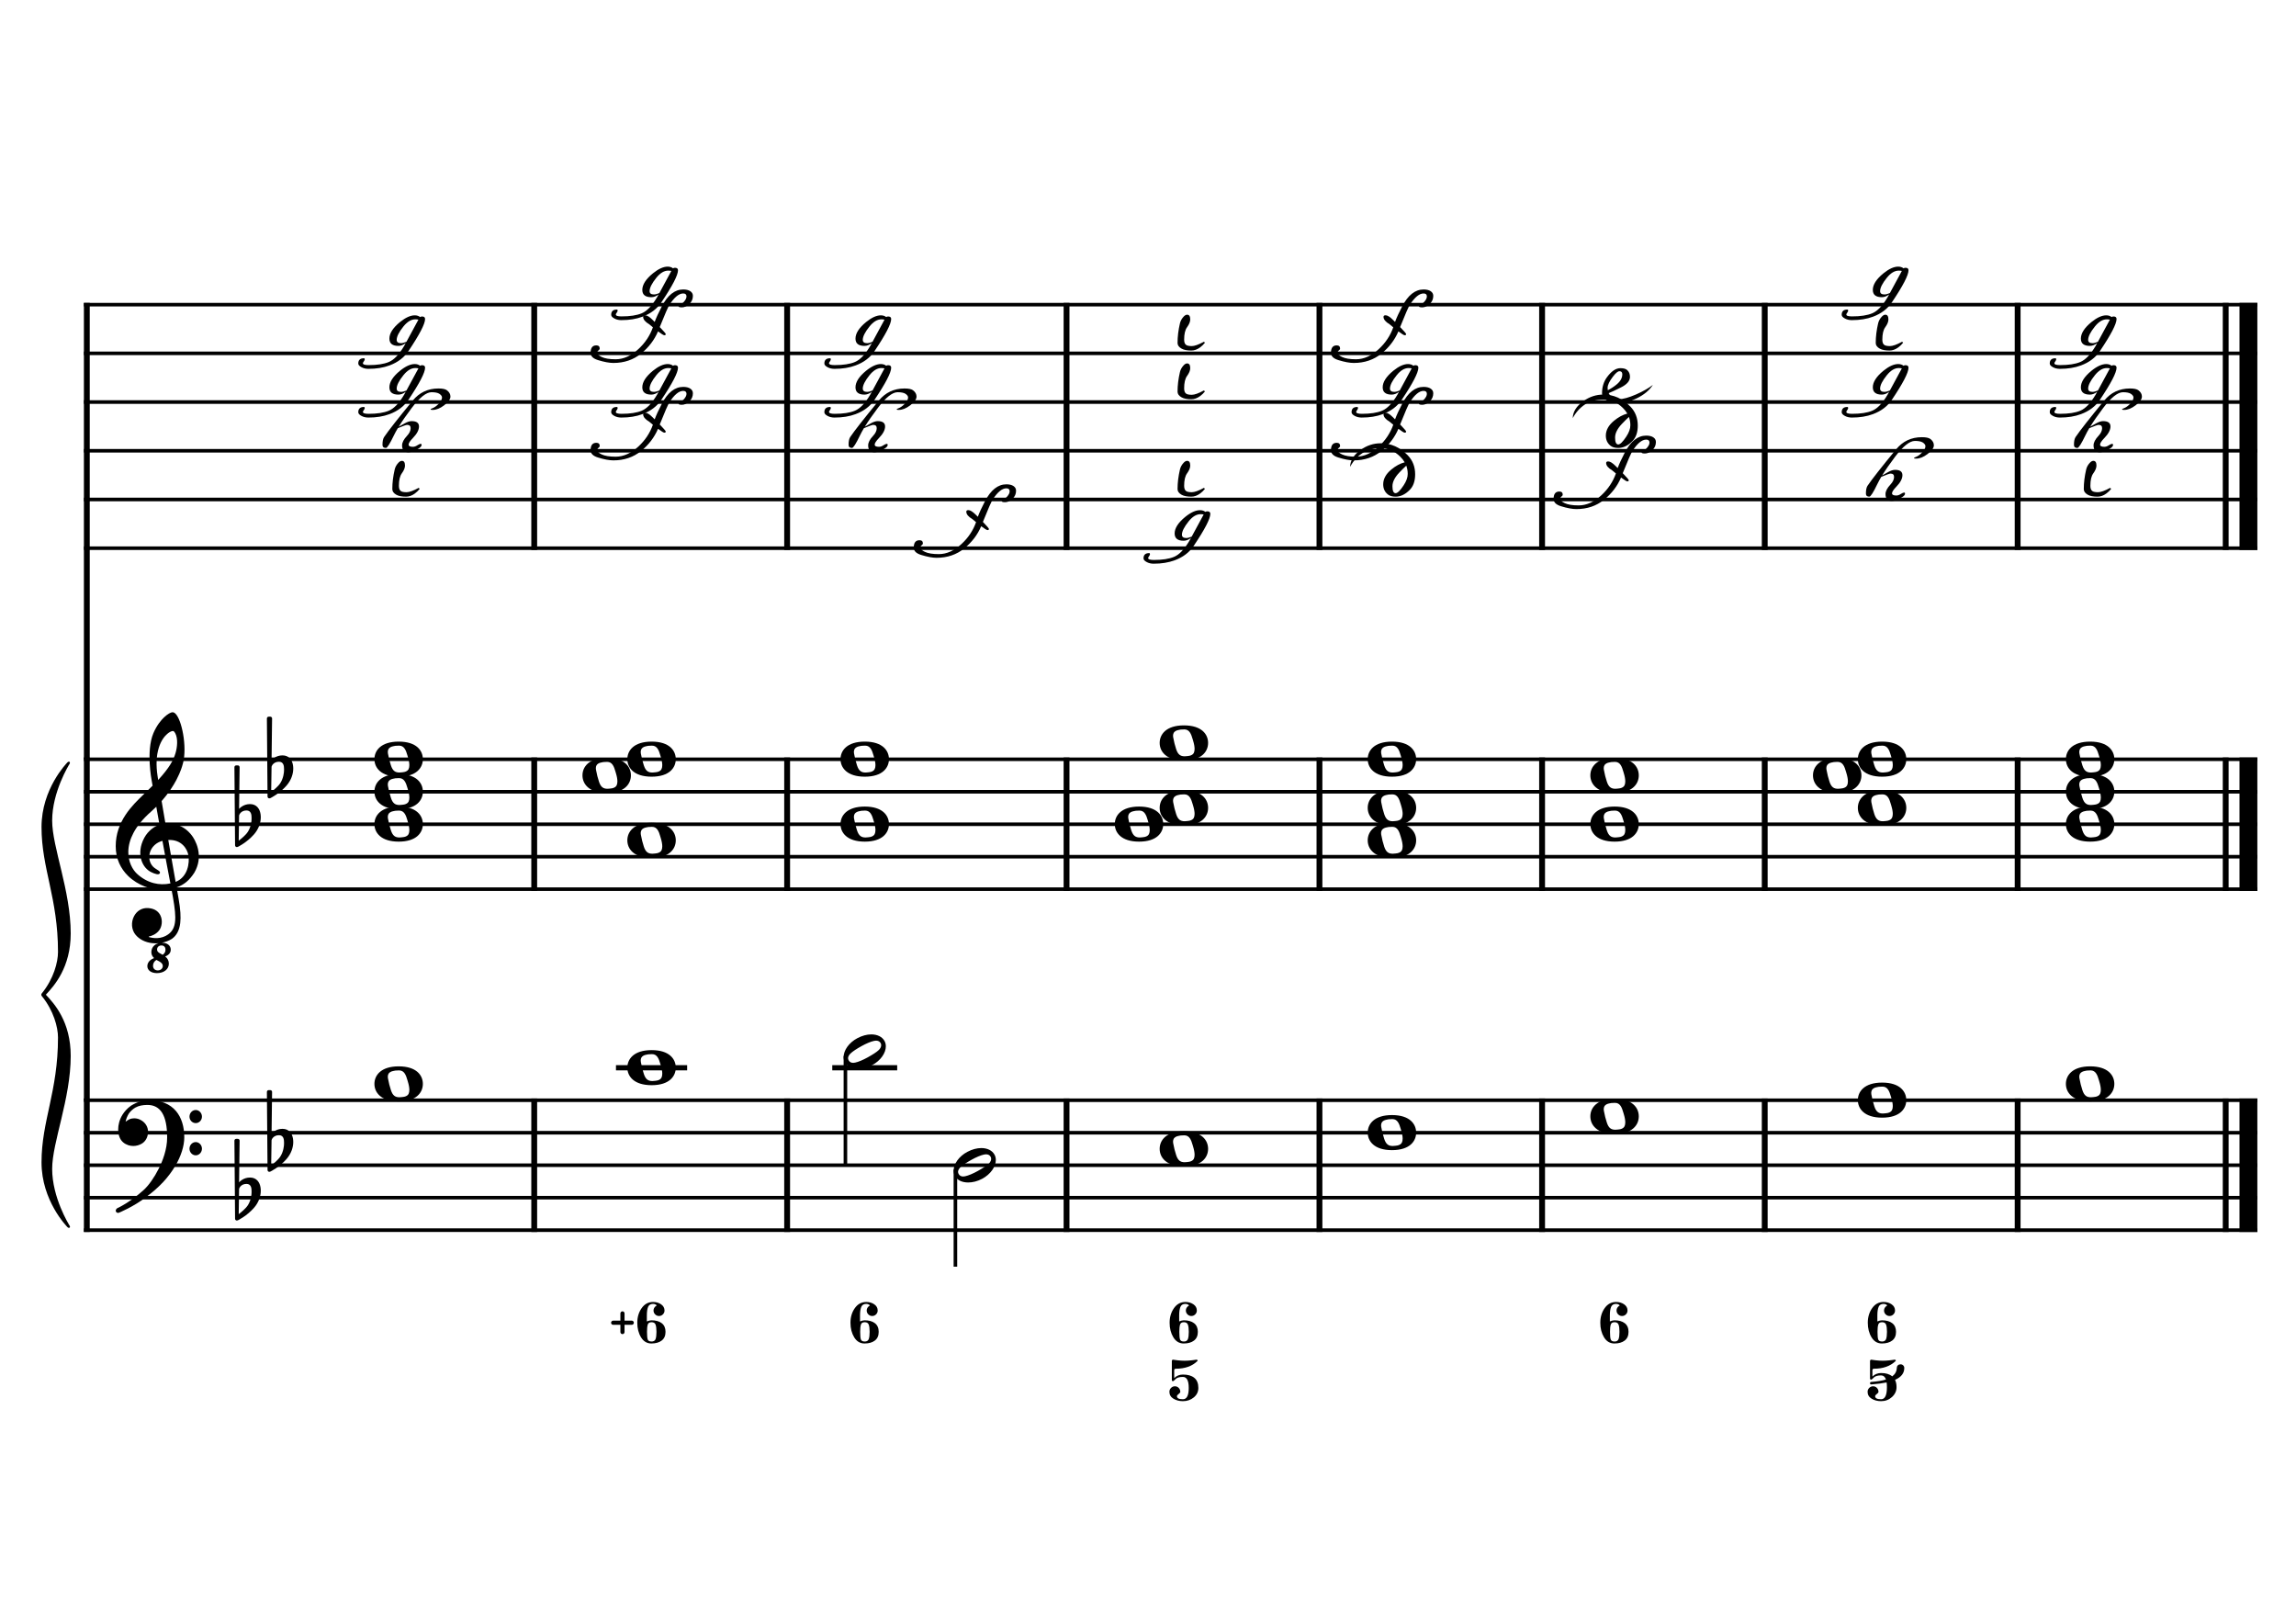 <?xml version="1.0" encoding="UTF-8" standalone="no"?>
<svg width="4209.44px" height="2976.38px" viewBox="0 0 4209.44 2976.38"
 xmlns="http://www.w3.org/2000/svg" xmlns:xlink="http://www.w3.org/1999/xlink" version="1.2" baseProfile="tiny">
<title>SibMajeur (5)</title>
<desc>Generated by MuseScore 3.6.2</desc>
<polyline class="StaffLines" fill="none" stroke="#000000" stroke-width="6.55" stroke-linejoin="bevel" points="153.819,558.425 4138.58,558.425"/>
<polyline class="StaffLines" fill="none" stroke="#000000" stroke-width="6.55" stroke-linejoin="bevel" points="153.819,647.717 4138.58,647.717"/>
<polyline class="StaffLines" fill="none" stroke="#000000" stroke-width="6.55" stroke-linejoin="bevel" points="153.819,737.008 4138.58,737.008"/>
<polyline class="StaffLines" fill="none" stroke="#000000" stroke-width="6.55" stroke-linejoin="bevel" points="153.819,826.299 4138.58,826.299"/>
<polyline class="StaffLines" fill="none" stroke="#000000" stroke-width="6.55" stroke-linejoin="bevel" points="153.819,915.591 4138.58,915.591"/>
<polyline class="StaffLines" fill="none" stroke="#000000" stroke-width="6.55" stroke-linejoin="bevel" points="153.819,1004.88 4138.58,1004.88"/>
<polyline class="StaffLines" fill="none" stroke="#000000" stroke-width="6.55" stroke-linejoin="bevel" points="153.819,1391.81 4138.58,1391.81"/>
<polyline class="StaffLines" fill="none" stroke="#000000" stroke-width="6.55" stroke-linejoin="bevel" points="153.819,1451.34 4138.58,1451.34"/>
<polyline class="StaffLines" fill="none" stroke="#000000" stroke-width="6.55" stroke-linejoin="bevel" points="153.819,1510.87 4138.58,1510.87"/>
<polyline class="StaffLines" fill="none" stroke="#000000" stroke-width="6.55" stroke-linejoin="bevel" points="153.819,1570.39 4138.58,1570.39"/>
<polyline class="StaffLines" fill="none" stroke="#000000" stroke-width="6.55" stroke-linejoin="bevel" points="153.819,1629.92 4138.58,1629.92"/>
<polyline class="StaffLines" fill="none" stroke="#000000" stroke-width="6.55" stroke-linejoin="bevel" points="153.819,2016.85 4138.58,2016.85"/>
<polyline class="StaffLines" fill="none" stroke="#000000" stroke-width="6.55" stroke-linejoin="bevel" points="153.819,2076.38 4138.58,2076.38"/>
<polyline class="StaffLines" fill="none" stroke="#000000" stroke-width="6.55" stroke-linejoin="bevel" points="153.819,2135.91 4138.58,2135.91"/>
<polyline class="StaffLines" fill="none" stroke="#000000" stroke-width="6.55" stroke-linejoin="bevel" points="153.819,2195.43 4138.58,2195.43"/>
<polyline class="StaffLines" fill="none" stroke="#000000" stroke-width="6.55" stroke-linejoin="bevel" points="153.819,2254.96 4138.58,2254.96"/>
<polyline class="BarLine" fill="none" stroke="#000000" stroke-width="10.71" stroke-linejoin="bevel" points="159.176,2013.58 159.176,2258.23"/>
<polyline class="BarLine" fill="none" stroke="#000000" stroke-width="10.71" stroke-linejoin="bevel" points="979.428,2013.58 979.428,2258.23"/>
<polyline class="BarLine" fill="none" stroke="#000000" stroke-width="10.71" stroke-linejoin="bevel" points="1443.12,2013.58 1443.12,2258.23"/>
<polyline class="BarLine" fill="none" stroke="#000000" stroke-width="10.71" stroke-linejoin="bevel" points="1955.38,2013.58 1955.38,2258.23"/>
<polyline class="BarLine" fill="none" stroke="#000000" stroke-width="10.71" stroke-linejoin="bevel" points="2419.07,2013.58 2419.07,2258.23"/>
<polyline class="BarLine" fill="none" stroke="#000000" stroke-width="10.71" stroke-linejoin="bevel" points="2827.24,2013.58 2827.24,2258.23"/>
<polyline class="BarLine" fill="none" stroke="#000000" stroke-width="10.71" stroke-linejoin="bevel" points="3235.42,2013.58 3235.42,2258.23"/>
<polyline class="BarLine" fill="none" stroke="#000000" stroke-width="10.71" stroke-linejoin="bevel" points="3699.11,2013.58 3699.11,2258.23"/>
<polyline class="BarLine" fill="none" stroke="#000000" stroke-width="10.71" stroke-linejoin="bevel" points="4080.54,2013.58 4080.54,2258.23"/>
<polyline class="BarLine" fill="none" stroke="#000000" stroke-width="32.74" stroke-linejoin="bevel" points="4122.21,2013.58 4122.21,2258.23"/>
<polyline class="BarLine" fill="none" stroke="#000000" stroke-width="10.71" stroke-linejoin="bevel" points="159.176,1388.54 159.176,2016.85"/>
<polyline class="BarLine" fill="none" stroke="#000000" stroke-width="10.71" stroke-linejoin="bevel" points="979.428,1388.54 979.428,1633.2"/>
<polyline class="BarLine" fill="none" stroke="#000000" stroke-width="10.71" stroke-linejoin="bevel" points="1443.12,1388.54 1443.12,1633.2"/>
<polyline class="BarLine" fill="none" stroke="#000000" stroke-width="10.71" stroke-linejoin="bevel" points="1955.38,1388.54 1955.38,1633.2"/>
<polyline class="BarLine" fill="none" stroke="#000000" stroke-width="10.71" stroke-linejoin="bevel" points="2419.07,1388.54 2419.07,1633.2"/>
<polyline class="BarLine" fill="none" stroke="#000000" stroke-width="10.71" stroke-linejoin="bevel" points="2827.24,1388.54 2827.24,1633.2"/>
<polyline class="BarLine" fill="none" stroke="#000000" stroke-width="10.71" stroke-linejoin="bevel" points="3235.42,1388.54 3235.42,1633.2"/>
<polyline class="BarLine" fill="none" stroke="#000000" stroke-width="10.71" stroke-linejoin="bevel" points="3699.11,1388.54 3699.11,1633.2"/>
<polyline class="BarLine" fill="none" stroke="#000000" stroke-width="10.71" stroke-linejoin="bevel" points="4080.54,1388.54 4080.54,1633.2"/>
<polyline class="BarLine" fill="none" stroke="#000000" stroke-width="32.74" stroke-linejoin="bevel" points="4122.21,1388.54 4122.21,1633.2"/>
<polyline class="BarLine" fill="none" stroke="#000000" stroke-width="10.71" stroke-linejoin="bevel" points="159.176,555.151 159.176,1391.81"/>
<polyline class="BarLine" fill="none" stroke="#000000" stroke-width="10.71" stroke-linejoin="bevel" points="979.428,555.151 979.428,1008.16"/>
<polyline class="BarLine" fill="none" stroke="#000000" stroke-width="10.71" stroke-linejoin="bevel" points="1443.12,555.151 1443.12,1008.16"/>
<polyline class="BarLine" fill="none" stroke="#000000" stroke-width="10.71" stroke-linejoin="bevel" points="1955.38,555.151 1955.38,1008.16"/>
<polyline class="BarLine" fill="none" stroke="#000000" stroke-width="10.71" stroke-linejoin="bevel" points="2419.07,555.151 2419.07,1008.16"/>
<polyline class="BarLine" fill="none" stroke="#000000" stroke-width="10.71" stroke-linejoin="bevel" points="2827.24,555.151 2827.24,1008.16"/>
<polyline class="BarLine" fill="none" stroke="#000000" stroke-width="10.71" stroke-linejoin="bevel" points="3235.42,555.151 3235.42,1008.16"/>
<polyline class="BarLine" fill="none" stroke="#000000" stroke-width="10.71" stroke-linejoin="bevel" points="3699.11,555.151 3699.11,1008.16"/>
<polyline class="BarLine" fill="none" stroke="#000000" stroke-width="10.71" stroke-linejoin="bevel" points="4080.54,555.151 4080.54,1008.16"/>
<polyline class="BarLine" fill="none" stroke="#000000" stroke-width="32.74" stroke-linejoin="bevel" points="4122.21,555.151 4122.21,1008.16"/>
<polyline class="LedgerLine" fill="none" stroke="#000000" stroke-width="9.52" stroke-linejoin="bevel" points="1129.32,1957.32 1259.79,1957.32"/>
<polyline class="LedgerLine" fill="none" stroke="#000000" stroke-width="9.52" stroke-linejoin="bevel" points="1525.86,1957.32 1644.9,1957.32"/>
<polyline class="Stem" fill="none" stroke="#000000" stroke-width="6.55" stroke-linejoin="bevel" points="1549.97,1935.56 1549.97,2135.91"/>
<polyline class="Stem" fill="none" stroke="#000000" stroke-width="6.55" stroke-linejoin="bevel" points="1751.63,2143.91 1751.63,2321.93"/>
<path class="Note" transform="matrix(2.381,0,0,2.381,686.46,1987.09)" d="M18.7,-13.6 C4.9,-13.6 0,-6.6 0,-0.1 C0,6.4 4.9,13.4 18.7,13.4 C32.5,13.4 37.3,6.4 37.3,-0.1 C37.3,-6.6 32.5,-13.6 18.7,-13.6 M10.4,-4.5 C10.3,-4.9 10.3,-5.3 10.3,-5.7 C10.3,-6.5 10.5,-7.3 10.9,-8 C11.6,-9 12.8,-9.7 14.3,-10 C15.6,-10.3 16.3,-10.5 18.9,-10.5 L19,-10.5 C23,-10.5 24.3,-6.8 25.4,-3 L25.7,-2 C26.5,0.6 26.9,2.8 26.9,4.5 C26.9,5.7 26.7,6.8 26.3,7.6 C25.7,8.7 24.7,9.4 23,9.8 C22.1,10 20.6,10.1 20.6,10.1 C20.1,10.1 19.7,10.2 19.3,10.2 C16.1,10.2 14.1,9 12.7,4.7 C11.5,1 11.3,-0.1 10.4,-4.5"/>
<path class="Note" transform="matrix(2.381,0,0,2.381,1150.15,1957.32)" d="M18.7,-13.6 C4.9,-13.6 0,-6.6 0,-0.1 C0,6.4 4.9,13.4 18.7,13.4 C32.5,13.4 37.3,6.4 37.3,-0.1 C37.3,-6.6 32.5,-13.6 18.7,-13.6 M10.4,-4.5 C10.3,-4.9 10.3,-5.3 10.3,-5.7 C10.3,-6.5 10.5,-7.3 10.9,-8 C11.6,-9 12.8,-9.7 14.3,-10 C15.6,-10.3 16.3,-10.5 18.9,-10.5 L19,-10.5 C23,-10.5 24.3,-6.8 25.4,-3 L25.7,-2 C26.5,0.6 26.9,2.8 26.9,4.5 C26.9,5.7 26.7,6.8 26.3,7.6 C25.7,8.7 24.7,9.4 23,9.8 C22.1,10 20.6,10.1 20.6,10.1 C20.1,10.1 19.7,10.2 19.3,10.2 C16.1,10.2 14.1,9 12.7,4.7 C11.5,1 11.3,-0.1 10.4,-4.5"/>
<path class="Note" transform="matrix(2.381,0,0,2.381,1546.7,1927.56)" d="M31.5,-8.1 C29.7,-11.4 25.9,-13.2 21.3,-13.2 C17.9,-13.2 14.2,-12.2 10.6,-10.3 C4,-6.8 0,-0.9 0,4.2 C0,5.6 0.3,7 1,8.3 C2.8,11.6 6.6,13.3 11.2,13.3 C14.6,13.3 18.3,12.4 21.9,10.5 C28.5,7 32.5,1.1 32.5,-4 C32.5,-5.4 32.2,-6.8 31.5,-8.1 M27.2,-1.3 C25.5,0.4 22.1,2.5 18.5,4.5 C14.9,6.5 11.3,8 8.9,8.5 C8.4,8.6 7.9,8.7 7.4,8.7 C5.8,8.7 4.6,8.1 3.9,6.8 C3.6,6.3 3.4,5.7 3.4,5.1 C3.4,4 4.1,2.7 5.2,1.6 C6.9,-0.1 10.2,-2.2 13.8,-4.2 C17.4,-6.2 21,-7.7 23.4,-8.2 C23.9,-8.3 24.4,-8.4 24.9,-8.4 C26.5,-8.4 27.8,-7.8 28.5,-6.5 C28.8,-6 28.9,-5.4 28.9,-4.8 C28.9,-3.7 28.3,-2.5 27.2,-1.3"/>
<path class="Note" transform="matrix(2.381,0,0,2.381,1748.36,2135.91)" d="M31.5,-8.1 C29.7,-11.4 25.9,-13.2 21.3,-13.2 C17.9,-13.2 14.2,-12.2 10.6,-10.3 C4,-6.8 0,-0.9 0,4.2 C0,5.6 0.3,7 1,8.3 C2.8,11.6 6.6,13.3 11.2,13.3 C14.6,13.3 18.3,12.4 21.9,10.5 C28.5,7 32.5,1.1 32.5,-4 C32.5,-5.4 32.2,-6.8 31.5,-8.1 M27.2,-1.3 C25.5,0.4 22.1,2.5 18.5,4.5 C14.9,6.5 11.3,8 8.9,8.5 C8.4,8.6 7.9,8.7 7.4,8.7 C5.8,8.7 4.6,8.1 3.9,6.8 C3.6,6.3 3.4,5.7 3.4,5.1 C3.4,4 4.1,2.7 5.2,1.6 C6.9,-0.1 10.2,-2.2 13.8,-4.2 C17.4,-6.2 21,-7.7 23.4,-8.2 C23.9,-8.3 24.4,-8.4 24.9,-8.4 C26.5,-8.4 27.8,-7.8 28.5,-6.5 C28.8,-6 28.9,-5.4 28.9,-4.8 C28.9,-3.7 28.3,-2.5 27.2,-1.3"/>
<path class="Note" transform="matrix(2.381,0,0,2.381,2126.1,2106.14)" d="M18.7,-13.6 C4.9,-13.6 0,-6.6 0,-0.1 C0,6.4 4.9,13.4 18.7,13.4 C32.5,13.4 37.3,6.4 37.3,-0.1 C37.3,-6.6 32.5,-13.6 18.7,-13.6 M10.4,-4.5 C10.3,-4.9 10.3,-5.3 10.3,-5.7 C10.3,-6.5 10.5,-7.3 10.9,-8 C11.6,-9 12.8,-9.7 14.3,-10 C15.6,-10.3 16.3,-10.5 18.9,-10.5 L19,-10.5 C23,-10.5 24.3,-6.8 25.4,-3 L25.7,-2 C26.5,0.6 26.9,2.8 26.9,4.5 C26.9,5.7 26.7,6.8 26.3,7.6 C25.7,8.7 24.7,9.4 23,9.8 C22.1,10 20.6,10.1 20.6,10.1 C20.1,10.1 19.7,10.2 19.3,10.2 C16.1,10.2 14.1,9 12.7,4.7 C11.5,1 11.3,-0.1 10.4,-4.5"/>
<path class="Note" transform="matrix(2.381,0,0,2.381,2507.53,2076.38)" d="M18.7,-13.6 C4.9,-13.6 0,-6.6 0,-0.1 C0,6.4 4.9,13.4 18.7,13.4 C32.5,13.4 37.3,6.4 37.3,-0.1 C37.3,-6.6 32.5,-13.6 18.7,-13.6 M10.4,-4.5 C10.3,-4.9 10.3,-5.3 10.3,-5.7 C10.3,-6.5 10.5,-7.3 10.9,-8 C11.6,-9 12.8,-9.7 14.3,-10 C15.6,-10.3 16.3,-10.5 18.9,-10.5 L19,-10.5 C23,-10.5 24.3,-6.8 25.4,-3 L25.7,-2 C26.5,0.6 26.9,2.8 26.9,4.5 C26.9,5.7 26.7,6.8 26.3,7.6 C25.7,8.7 24.7,9.4 23,9.8 C22.1,10 20.6,10.1 20.6,10.1 C20.1,10.1 19.7,10.2 19.3,10.2 C16.1,10.2 14.1,9 12.7,4.7 C11.5,1 11.3,-0.1 10.4,-4.5"/>
<path class="Note" transform="matrix(2.381,0,0,2.381,2915.71,2046.61)" d="M18.7,-13.6 C4.9,-13.6 0,-6.6 0,-0.1 C0,6.4 4.9,13.4 18.7,13.4 C32.5,13.4 37.3,6.4 37.3,-0.1 C37.3,-6.6 32.5,-13.6 18.7,-13.6 M10.4,-4.5 C10.3,-4.9 10.3,-5.3 10.3,-5.7 C10.3,-6.5 10.5,-7.3 10.9,-8 C11.6,-9 12.8,-9.7 14.3,-10 C15.6,-10.3 16.3,-10.5 18.9,-10.5 L19,-10.5 C23,-10.5 24.3,-6.8 25.4,-3 L25.7,-2 C26.5,0.6 26.9,2.8 26.9,4.5 C26.9,5.7 26.7,6.8 26.3,7.6 C25.7,8.7 24.7,9.4 23,9.8 C22.1,10 20.6,10.1 20.6,10.1 C20.1,10.1 19.7,10.2 19.3,10.2 C16.1,10.2 14.1,9 12.7,4.7 C11.5,1 11.3,-0.1 10.4,-4.5"/>
<path class="Note" transform="matrix(2.381,0,0,2.381,3406.14,2016.85)" d="M18.7,-13.6 C4.9,-13.6 0,-6.6 0,-0.1 C0,6.4 4.9,13.4 18.7,13.4 C32.5,13.4 37.3,6.4 37.3,-0.1 C37.3,-6.6 32.5,-13.6 18.7,-13.6 M10.4,-4.5 C10.3,-4.9 10.3,-5.3 10.3,-5.7 C10.3,-6.5 10.5,-7.3 10.9,-8 C11.6,-9 12.8,-9.7 14.3,-10 C15.6,-10.3 16.3,-10.5 18.9,-10.5 L19,-10.5 C23,-10.5 24.3,-6.8 25.4,-3 L25.7,-2 C26.5,0.6 26.9,2.8 26.9,4.5 C26.9,5.7 26.7,6.8 26.3,7.6 C25.7,8.7 24.7,9.4 23,9.8 C22.1,10 20.6,10.1 20.6,10.1 C20.1,10.1 19.7,10.2 19.3,10.2 C16.1,10.2 14.1,9 12.7,4.7 C11.5,1 11.3,-0.1 10.4,-4.5"/>
<path class="Note" transform="matrix(2.381,0,0,2.381,3787.57,1987.09)" d="M18.7,-13.6 C4.9,-13.6 0,-6.6 0,-0.1 C0,6.4 4.9,13.4 18.7,13.4 C32.5,13.4 37.3,6.4 37.3,-0.1 C37.3,-6.6 32.5,-13.6 18.7,-13.6 M10.4,-4.5 C10.3,-4.9 10.3,-5.3 10.3,-5.7 C10.3,-6.5 10.5,-7.3 10.9,-8 C11.6,-9 12.8,-9.7 14.3,-10 C15.6,-10.3 16.3,-10.5 18.9,-10.5 L19,-10.5 C23,-10.5 24.3,-6.8 25.4,-3 L25.7,-2 C26.5,0.6 26.9,2.8 26.9,4.5 C26.9,5.7 26.7,6.8 26.3,7.6 C25.7,8.7 24.7,9.4 23,9.8 C22.1,10 20.6,10.1 20.6,10.1 C20.1,10.1 19.7,10.2 19.3,10.2 C16.1,10.2 14.1,9 12.7,4.7 C11.5,1 11.3,-0.1 10.4,-4.5"/>
<path class="Note" transform="matrix(2.381,0,0,2.381,686.46,1510.87)" d="M18.7,-13.6 C4.9,-13.6 0,-6.6 0,-0.1 C0,6.4 4.9,13.4 18.7,13.4 C32.5,13.4 37.3,6.4 37.3,-0.1 C37.3,-6.6 32.5,-13.6 18.7,-13.6 M10.4,-4.5 C10.3,-4.9 10.3,-5.3 10.3,-5.7 C10.3,-6.5 10.5,-7.3 10.9,-8 C11.6,-9 12.8,-9.7 14.3,-10 C15.6,-10.3 16.3,-10.5 18.9,-10.5 L19,-10.5 C23,-10.5 24.3,-6.8 25.4,-3 L25.7,-2 C26.5,0.6 26.9,2.8 26.9,4.5 C26.9,5.7 26.7,6.8 26.3,7.6 C25.7,8.7 24.7,9.4 23,9.8 C22.1,10 20.6,10.1 20.6,10.1 C20.1,10.1 19.7,10.2 19.3,10.2 C16.1,10.2 14.1,9 12.7,4.7 C11.5,1 11.3,-0.1 10.4,-4.5"/>
<path class="Note" transform="matrix(2.381,0,0,2.381,686.46,1451.34)" d="M18.7,-13.6 C4.9,-13.6 0,-6.6 0,-0.1 C0,6.4 4.9,13.4 18.7,13.4 C32.5,13.4 37.3,6.4 37.3,-0.1 C37.3,-6.6 32.5,-13.6 18.7,-13.6 M10.4,-4.5 C10.3,-4.9 10.3,-5.3 10.3,-5.7 C10.3,-6.5 10.5,-7.3 10.9,-8 C11.6,-9 12.8,-9.7 14.3,-10 C15.6,-10.3 16.3,-10.5 18.9,-10.5 L19,-10.5 C23,-10.5 24.3,-6.8 25.4,-3 L25.7,-2 C26.5,0.6 26.9,2.8 26.9,4.5 C26.9,5.7 26.7,6.8 26.3,7.6 C25.7,8.7 24.7,9.4 23,9.8 C22.1,10 20.6,10.1 20.6,10.1 C20.1,10.1 19.7,10.2 19.3,10.2 C16.1,10.2 14.1,9 12.7,4.7 C11.5,1 11.3,-0.1 10.4,-4.5"/>
<path class="Note" transform="matrix(2.381,0,0,2.381,686.46,1391.81)" d="M18.7,-13.6 C4.9,-13.6 0,-6.6 0,-0.1 C0,6.4 4.9,13.4 18.7,13.4 C32.5,13.4 37.3,6.4 37.3,-0.1 C37.3,-6.6 32.5,-13.6 18.7,-13.6 M10.4,-4.5 C10.3,-4.9 10.3,-5.3 10.3,-5.7 C10.3,-6.5 10.5,-7.3 10.9,-8 C11.6,-9 12.8,-9.7 14.3,-10 C15.6,-10.3 16.3,-10.5 18.9,-10.5 L19,-10.5 C23,-10.5 24.3,-6.8 25.4,-3 L25.7,-2 C26.5,0.6 26.9,2.8 26.9,4.5 C26.9,5.7 26.7,6.8 26.3,7.6 C25.7,8.7 24.7,9.4 23,9.8 C22.1,10 20.6,10.1 20.6,10.1 C20.1,10.1 19.7,10.2 19.3,10.2 C16.1,10.2 14.1,9 12.7,4.7 C11.5,1 11.3,-0.1 10.4,-4.5"/>
<path class="Note" transform="matrix(2.381,0,0,2.381,1150.15,1540.63)" d="M18.7,-13.6 C4.9,-13.6 0,-6.6 0,-0.1 C0,6.4 4.9,13.4 18.7,13.4 C32.5,13.4 37.3,6.4 37.3,-0.1 C37.3,-6.6 32.5,-13.6 18.7,-13.6 M10.4,-4.5 C10.3,-4.9 10.3,-5.3 10.3,-5.7 C10.3,-6.5 10.5,-7.3 10.9,-8 C11.6,-9 12.8,-9.7 14.3,-10 C15.6,-10.3 16.3,-10.5 18.9,-10.5 L19,-10.5 C23,-10.5 24.3,-6.8 25.4,-3 L25.7,-2 C26.5,0.6 26.9,2.8 26.9,4.5 C26.9,5.7 26.7,6.8 26.3,7.6 C25.7,8.7 24.7,9.4 23,9.8 C22.1,10 20.6,10.1 20.6,10.1 C20.1,10.1 19.7,10.2 19.3,10.2 C16.1,10.2 14.1,9 12.7,4.7 C11.5,1 11.3,-0.1 10.4,-4.5"/>
<path class="Note" transform="matrix(2.381,0,0,2.381,1067.89,1421.57)" d="M18.7,-13.6 C4.9,-13.6 0,-6.6 0,-0.1 C0,6.4 4.9,13.4 18.7,13.4 C32.5,13.4 37.3,6.4 37.3,-0.1 C37.3,-6.6 32.5,-13.6 18.7,-13.6 M10.4,-4.5 C10.3,-4.9 10.3,-5.3 10.3,-5.7 C10.3,-6.5 10.5,-7.3 10.9,-8 C11.6,-9 12.8,-9.7 14.3,-10 C15.6,-10.3 16.3,-10.5 18.9,-10.5 L19,-10.5 C23,-10.5 24.3,-6.8 25.4,-3 L25.7,-2 C26.5,0.6 26.9,2.8 26.9,4.5 C26.9,5.7 26.7,6.8 26.3,7.6 C25.7,8.7 24.7,9.4 23,9.8 C22.1,10 20.6,10.1 20.6,10.1 C20.1,10.1 19.7,10.2 19.3,10.2 C16.1,10.2 14.1,9 12.7,4.7 C11.5,1 11.3,-0.1 10.4,-4.5"/>
<path class="Note" transform="matrix(2.381,0,0,2.381,1150.15,1391.81)" d="M18.7,-13.6 C4.9,-13.6 0,-6.6 0,-0.1 C0,6.4 4.9,13.4 18.7,13.4 C32.5,13.4 37.3,6.4 37.3,-0.1 C37.3,-6.6 32.5,-13.6 18.7,-13.6 M10.4,-4.5 C10.3,-4.9 10.3,-5.3 10.3,-5.7 C10.3,-6.5 10.5,-7.3 10.9,-8 C11.6,-9 12.8,-9.7 14.3,-10 C15.6,-10.3 16.3,-10.5 18.9,-10.5 L19,-10.5 C23,-10.5 24.3,-6.8 25.4,-3 L25.7,-2 C26.5,0.6 26.9,2.8 26.9,4.5 C26.9,5.7 26.7,6.8 26.3,7.6 C25.7,8.7 24.7,9.4 23,9.8 C22.1,10 20.6,10.1 20.6,10.1 C20.1,10.1 19.7,10.2 19.3,10.2 C16.1,10.2 14.1,9 12.7,4.7 C11.5,1 11.3,-0.1 10.4,-4.5"/>
<path class="Note" transform="matrix(2.381,0,0,2.381,1540.98,1510.87)" d="M18.7,-13.6 C4.9,-13.6 0,-6.6 0,-0.1 C0,6.4 4.9,13.4 18.7,13.4 C32.5,13.4 37.3,6.4 37.3,-0.1 C37.3,-6.6 32.5,-13.6 18.7,-13.6 M10.4,-4.5 C10.3,-4.9 10.3,-5.3 10.3,-5.7 C10.3,-6.5 10.5,-7.3 10.9,-8 C11.6,-9 12.8,-9.7 14.3,-10 C15.6,-10.3 16.3,-10.5 18.9,-10.5 L19,-10.5 C23,-10.5 24.3,-6.8 25.4,-3 L25.7,-2 C26.5,0.6 26.9,2.8 26.9,4.5 C26.9,5.7 26.7,6.8 26.3,7.6 C25.7,8.7 24.7,9.4 23,9.8 C22.1,10 20.6,10.1 20.6,10.1 C20.1,10.1 19.7,10.2 19.3,10.2 C16.1,10.2 14.1,9 12.7,4.7 C11.5,1 11.3,-0.1 10.4,-4.5"/>
<path class="Note" transform="matrix(2.381,0,0,2.381,1540.98,1391.81)" d="M18.7,-13.6 C4.9,-13.6 0,-6.6 0,-0.1 C0,6.4 4.9,13.4 18.7,13.4 C32.5,13.4 37.3,6.4 37.3,-0.1 C37.3,-6.6 32.5,-13.6 18.7,-13.6 M10.4,-4.5 C10.3,-4.9 10.3,-5.3 10.3,-5.7 C10.3,-6.5 10.5,-7.3 10.9,-8 C11.6,-9 12.8,-9.7 14.3,-10 C15.6,-10.3 16.3,-10.5 18.9,-10.5 L19,-10.5 C23,-10.5 24.3,-6.8 25.4,-3 L25.7,-2 C26.5,0.6 26.9,2.8 26.9,4.5 C26.9,5.7 26.7,6.8 26.3,7.6 C25.7,8.7 24.7,9.4 23,9.8 C22.1,10 20.6,10.1 20.6,10.1 C20.1,10.1 19.7,10.2 19.3,10.2 C16.1,10.2 14.1,9 12.7,4.7 C11.5,1 11.3,-0.1 10.4,-4.5"/>
<path class="Note" transform="matrix(2.381,0,0,2.381,2043.84,1510.87)" d="M18.7,-13.6 C4.9,-13.6 0,-6.6 0,-0.1 C0,6.4 4.9,13.4 18.7,13.4 C32.5,13.4 37.3,6.4 37.3,-0.1 C37.3,-6.6 32.5,-13.6 18.7,-13.6 M10.4,-4.5 C10.3,-4.9 10.3,-5.3 10.3,-5.7 C10.3,-6.5 10.5,-7.3 10.9,-8 C11.6,-9 12.8,-9.7 14.3,-10 C15.6,-10.3 16.3,-10.5 18.9,-10.5 L19,-10.5 C23,-10.5 24.3,-6.8 25.4,-3 L25.7,-2 C26.5,0.6 26.9,2.8 26.9,4.5 C26.9,5.7 26.7,6.8 26.3,7.6 C25.7,8.7 24.7,9.4 23,9.8 C22.1,10 20.6,10.1 20.6,10.1 C20.1,10.1 19.7,10.2 19.3,10.2 C16.1,10.2 14.1,9 12.7,4.7 C11.5,1 11.3,-0.1 10.4,-4.5"/>
<path class="Note" transform="matrix(2.381,0,0,2.381,2126.1,1481.1)" d="M18.7,-13.6 C4.9,-13.6 0,-6.6 0,-0.1 C0,6.4 4.9,13.4 18.7,13.4 C32.5,13.4 37.3,6.4 37.3,-0.1 C37.3,-6.6 32.5,-13.6 18.7,-13.6 M10.4,-4.5 C10.3,-4.9 10.3,-5.3 10.3,-5.7 C10.3,-6.5 10.5,-7.3 10.9,-8 C11.6,-9 12.8,-9.7 14.3,-10 C15.6,-10.3 16.3,-10.5 18.9,-10.5 L19,-10.5 C23,-10.5 24.3,-6.8 25.4,-3 L25.7,-2 C26.5,0.6 26.9,2.8 26.9,4.5 C26.9,5.7 26.7,6.8 26.3,7.6 C25.7,8.7 24.7,9.4 23,9.8 C22.1,10 20.6,10.1 20.6,10.1 C20.1,10.1 19.7,10.2 19.3,10.2 C16.1,10.2 14.1,9 12.7,4.7 C11.5,1 11.3,-0.1 10.4,-4.5"/>
<path class="Note" transform="matrix(2.381,0,0,2.381,2126.1,1362.05)" d="M18.7,-13.6 C4.9,-13.6 0,-6.6 0,-0.1 C0,6.4 4.9,13.4 18.7,13.4 C32.5,13.4 37.3,6.4 37.3,-0.1 C37.3,-6.6 32.5,-13.6 18.7,-13.6 M10.4,-4.5 C10.3,-4.9 10.3,-5.3 10.3,-5.7 C10.3,-6.5 10.5,-7.3 10.9,-8 C11.6,-9 12.8,-9.7 14.3,-10 C15.6,-10.3 16.3,-10.5 18.9,-10.5 L19,-10.5 C23,-10.5 24.3,-6.8 25.4,-3 L25.7,-2 C26.5,0.6 26.9,2.8 26.9,4.5 C26.9,5.7 26.7,6.8 26.3,7.6 C25.7,8.7 24.7,9.4 23,9.8 C22.1,10 20.6,10.1 20.6,10.1 C20.1,10.1 19.7,10.2 19.3,10.2 C16.1,10.2 14.1,9 12.7,4.7 C11.5,1 11.3,-0.1 10.4,-4.5"/>
<path class="Note" transform="matrix(2.381,0,0,2.381,2507.53,1540.63)" d="M18.7,-13.6 C4.9,-13.6 0,-6.6 0,-0.1 C0,6.4 4.9,13.4 18.7,13.4 C32.5,13.4 37.3,6.4 37.3,-0.1 C37.3,-6.6 32.5,-13.6 18.7,-13.6 M10.4,-4.5 C10.3,-4.9 10.3,-5.3 10.3,-5.7 C10.3,-6.5 10.5,-7.3 10.9,-8 C11.6,-9 12.8,-9.7 14.3,-10 C15.6,-10.3 16.3,-10.5 18.9,-10.5 L19,-10.5 C23,-10.5 24.3,-6.8 25.4,-3 L25.7,-2 C26.5,0.6 26.9,2.8 26.9,4.5 C26.9,5.7 26.7,6.8 26.3,7.6 C25.7,8.7 24.7,9.4 23,9.8 C22.1,10 20.6,10.1 20.6,10.1 C20.1,10.1 19.7,10.2 19.3,10.2 C16.1,10.2 14.1,9 12.7,4.7 C11.5,1 11.3,-0.1 10.4,-4.5"/>
<path class="Note" transform="matrix(2.381,0,0,2.381,2507.53,1481.1)" d="M18.7,-13.6 C4.9,-13.6 0,-6.6 0,-0.1 C0,6.4 4.9,13.4 18.7,13.4 C32.5,13.4 37.3,6.4 37.3,-0.1 C37.3,-6.6 32.5,-13.6 18.7,-13.6 M10.4,-4.5 C10.3,-4.9 10.3,-5.3 10.3,-5.7 C10.3,-6.5 10.5,-7.3 10.9,-8 C11.6,-9 12.8,-9.7 14.3,-10 C15.6,-10.3 16.3,-10.5 18.9,-10.5 L19,-10.5 C23,-10.5 24.3,-6.8 25.4,-3 L25.7,-2 C26.5,0.6 26.9,2.8 26.9,4.5 C26.9,5.7 26.7,6.8 26.3,7.6 C25.7,8.7 24.7,9.4 23,9.8 C22.1,10 20.6,10.1 20.6,10.1 C20.1,10.1 19.7,10.2 19.3,10.2 C16.1,10.2 14.1,9 12.7,4.7 C11.5,1 11.3,-0.1 10.4,-4.5"/>
<path class="Note" transform="matrix(2.381,0,0,2.381,2507.53,1391.81)" d="M18.7,-13.6 C4.9,-13.6 0,-6.6 0,-0.1 C0,6.4 4.9,13.4 18.7,13.4 C32.5,13.4 37.3,6.4 37.3,-0.1 C37.3,-6.6 32.5,-13.6 18.7,-13.6 M10.4,-4.5 C10.3,-4.9 10.3,-5.3 10.3,-5.7 C10.3,-6.5 10.5,-7.3 10.9,-8 C11.6,-9 12.8,-9.7 14.3,-10 C15.6,-10.3 16.3,-10.5 18.9,-10.5 L19,-10.5 C23,-10.5 24.3,-6.8 25.4,-3 L25.7,-2 C26.5,0.6 26.9,2.8 26.9,4.5 C26.9,5.7 26.7,6.8 26.3,7.6 C25.7,8.7 24.7,9.4 23,9.8 C22.1,10 20.6,10.1 20.6,10.1 C20.1,10.1 19.7,10.2 19.3,10.2 C16.1,10.2 14.1,9 12.7,4.7 C11.5,1 11.3,-0.1 10.4,-4.5"/>
<path class="Note" transform="matrix(2.381,0,0,2.381,2915.71,1510.87)" d="M18.7,-13.6 C4.9,-13.6 0,-6.6 0,-0.1 C0,6.4 4.9,13.4 18.7,13.4 C32.5,13.4 37.3,6.4 37.3,-0.1 C37.3,-6.6 32.5,-13.6 18.7,-13.6 M10.4,-4.5 C10.3,-4.9 10.3,-5.3 10.3,-5.7 C10.3,-6.5 10.5,-7.3 10.9,-8 C11.6,-9 12.8,-9.7 14.3,-10 C15.6,-10.3 16.3,-10.5 18.9,-10.5 L19,-10.5 C23,-10.5 24.3,-6.8 25.4,-3 L25.7,-2 C26.5,0.6 26.9,2.8 26.9,4.5 C26.9,5.7 26.7,6.8 26.3,7.6 C25.7,8.7 24.7,9.4 23,9.8 C22.1,10 20.6,10.1 20.6,10.1 C20.1,10.1 19.7,10.2 19.3,10.2 C16.1,10.2 14.1,9 12.7,4.7 C11.5,1 11.3,-0.1 10.4,-4.5"/>
<path class="Note" transform="matrix(2.381,0,0,2.381,2915.71,1421.57)" d="M18.7,-13.6 C4.9,-13.6 0,-6.6 0,-0.1 C0,6.4 4.9,13.4 18.7,13.4 C32.5,13.4 37.3,6.4 37.3,-0.1 C37.3,-6.6 32.5,-13.6 18.7,-13.6 M10.4,-4.5 C10.3,-4.9 10.3,-5.3 10.3,-5.7 C10.3,-6.5 10.5,-7.3 10.9,-8 C11.6,-9 12.8,-9.7 14.3,-10 C15.6,-10.3 16.3,-10.5 18.9,-10.5 L19,-10.5 C23,-10.5 24.3,-6.8 25.4,-3 L25.7,-2 C26.5,0.6 26.9,2.8 26.9,4.5 C26.9,5.7 26.7,6.8 26.3,7.6 C25.7,8.7 24.7,9.4 23,9.8 C22.1,10 20.6,10.1 20.6,10.1 C20.1,10.1 19.7,10.2 19.3,10.2 C16.1,10.2 14.1,9 12.7,4.7 C11.5,1 11.3,-0.1 10.4,-4.5"/>
<path class="Note" transform="matrix(2.381,0,0,2.381,3406.14,1481.1)" d="M18.7,-13.6 C4.9,-13.6 0,-6.6 0,-0.1 C0,6.4 4.9,13.4 18.7,13.4 C32.5,13.4 37.3,6.4 37.3,-0.1 C37.3,-6.6 32.5,-13.6 18.7,-13.6 M10.4,-4.5 C10.3,-4.9 10.3,-5.3 10.3,-5.7 C10.3,-6.5 10.5,-7.3 10.9,-8 C11.6,-9 12.8,-9.7 14.3,-10 C15.6,-10.3 16.3,-10.5 18.9,-10.5 L19,-10.5 C23,-10.5 24.3,-6.8 25.4,-3 L25.7,-2 C26.5,0.6 26.9,2.8 26.9,4.5 C26.9,5.7 26.7,6.8 26.3,7.6 C25.7,8.7 24.7,9.4 23,9.8 C22.1,10 20.6,10.1 20.6,10.1 C20.1,10.1 19.7,10.2 19.3,10.2 C16.1,10.2 14.1,9 12.7,4.7 C11.5,1 11.3,-0.1 10.4,-4.5"/>
<path class="Note" transform="matrix(2.381,0,0,2.381,3323.88,1421.57)" d="M18.7,-13.6 C4.9,-13.6 0,-6.6 0,-0.1 C0,6.4 4.9,13.4 18.7,13.4 C32.5,13.4 37.3,6.4 37.3,-0.1 C37.3,-6.6 32.5,-13.6 18.7,-13.6 M10.4,-4.5 C10.3,-4.9 10.3,-5.3 10.3,-5.7 C10.3,-6.5 10.5,-7.3 10.9,-8 C11.6,-9 12.8,-9.7 14.3,-10 C15.6,-10.3 16.3,-10.5 18.9,-10.5 L19,-10.5 C23,-10.5 24.3,-6.8 25.4,-3 L25.7,-2 C26.5,0.6 26.9,2.8 26.9,4.5 C26.9,5.7 26.7,6.8 26.3,7.6 C25.7,8.7 24.7,9.4 23,9.8 C22.1,10 20.6,10.1 20.6,10.1 C20.1,10.1 19.7,10.2 19.3,10.2 C16.1,10.2 14.1,9 12.7,4.7 C11.5,1 11.3,-0.1 10.4,-4.5"/>
<path class="Note" transform="matrix(2.381,0,0,2.381,3406.14,1391.81)" d="M18.7,-13.6 C4.9,-13.6 0,-6.6 0,-0.1 C0,6.4 4.9,13.4 18.7,13.4 C32.5,13.4 37.3,6.4 37.3,-0.1 C37.3,-6.6 32.5,-13.6 18.7,-13.6 M10.4,-4.5 C10.3,-4.9 10.3,-5.3 10.3,-5.7 C10.3,-6.5 10.5,-7.3 10.9,-8 C11.6,-9 12.8,-9.7 14.3,-10 C15.6,-10.3 16.3,-10.5 18.9,-10.5 L19,-10.5 C23,-10.5 24.3,-6.8 25.4,-3 L25.7,-2 C26.5,0.6 26.9,2.8 26.9,4.5 C26.9,5.7 26.7,6.8 26.3,7.6 C25.7,8.7 24.7,9.4 23,9.8 C22.1,10 20.6,10.1 20.6,10.1 C20.1,10.1 19.7,10.2 19.3,10.2 C16.1,10.2 14.1,9 12.7,4.7 C11.5,1 11.3,-0.1 10.4,-4.5"/>
<path class="Note" transform="matrix(2.381,0,0,2.381,3787.57,1510.87)" d="M18.7,-13.6 C4.9,-13.6 0,-6.6 0,-0.1 C0,6.4 4.9,13.4 18.7,13.4 C32.5,13.4 37.3,6.4 37.3,-0.1 C37.3,-6.6 32.5,-13.6 18.7,-13.6 M10.4,-4.5 C10.3,-4.9 10.3,-5.3 10.3,-5.7 C10.3,-6.5 10.5,-7.3 10.9,-8 C11.6,-9 12.8,-9.7 14.3,-10 C15.6,-10.3 16.3,-10.5 18.9,-10.5 L19,-10.5 C23,-10.5 24.3,-6.8 25.4,-3 L25.7,-2 C26.5,0.6 26.9,2.8 26.9,4.5 C26.9,5.7 26.7,6.8 26.3,7.6 C25.7,8.7 24.7,9.4 23,9.8 C22.1,10 20.6,10.1 20.6,10.1 C20.1,10.1 19.7,10.2 19.3,10.2 C16.1,10.2 14.1,9 12.7,4.7 C11.5,1 11.3,-0.1 10.4,-4.5"/>
<path class="Note" transform="matrix(2.381,0,0,2.381,3787.57,1451.34)" d="M18.7,-13.6 C4.9,-13.6 0,-6.6 0,-0.1 C0,6.4 4.9,13.4 18.7,13.4 C32.5,13.4 37.3,6.4 37.3,-0.1 C37.3,-6.6 32.5,-13.6 18.7,-13.6 M10.4,-4.5 C10.3,-4.9 10.3,-5.3 10.3,-5.7 C10.3,-6.5 10.5,-7.3 10.9,-8 C11.6,-9 12.8,-9.7 14.3,-10 C15.6,-10.3 16.3,-10.5 18.9,-10.5 L19,-10.5 C23,-10.5 24.3,-6.8 25.4,-3 L25.7,-2 C26.5,0.6 26.9,2.8 26.9,4.5 C26.9,5.7 26.7,6.8 26.3,7.6 C25.7,8.7 24.7,9.4 23,9.8 C22.1,10 20.6,10.1 20.6,10.1 C20.1,10.1 19.7,10.2 19.3,10.2 C16.1,10.2 14.1,9 12.7,4.7 C11.5,1 11.3,-0.1 10.4,-4.5"/>
<path class="Note" transform="matrix(2.381,0,0,2.381,3787.57,1391.81)" d="M18.7,-13.6 C4.9,-13.6 0,-6.6 0,-0.1 C0,6.4 4.9,13.4 18.7,13.4 C32.5,13.4 37.3,6.4 37.3,-0.1 C37.3,-6.6 32.5,-13.6 18.7,-13.6 M10.4,-4.5 C10.3,-4.9 10.3,-5.3 10.3,-5.7 C10.3,-6.5 10.5,-7.3 10.9,-8 C11.6,-9 12.8,-9.7 14.3,-10 C15.6,-10.3 16.3,-10.5 18.9,-10.5 L19,-10.5 C23,-10.5 24.3,-6.8 25.4,-3 L25.7,-2 C26.5,0.6 26.9,2.8 26.9,4.5 C26.9,5.7 26.7,6.8 26.3,7.6 C25.7,8.7 24.7,9.4 23,9.8 C22.1,10 20.6,10.1 20.6,10.1 C20.1,10.1 19.7,10.2 19.3,10.2 C16.1,10.2 14.1,9 12.7,4.7 C11.5,1 11.3,-0.1 10.4,-4.5"/>
<path class="Note" d="M736.808,844.75 C740.604,844.75 742.502,847.655 742.502,853.466 C742.502,857.649 740.527,862.453 736.575,867.876 C733.089,872.757 731.346,880.31 731.346,890.537 C731.346,895.418 732.624,898.672 735.181,900.299 C736.963,901.538 740.294,902.197 745.175,902.274 C750.443,902.274 757.919,899.601 767.604,894.256 L769.463,896.115 C766.984,899.291 764.001,902.158 760.515,904.715 C755.324,908.511 750.017,910.409 744.594,910.409 C736.769,910.409 730.842,909.286 726.814,907.039 C721.778,904.25 719.26,900.763 719.26,896.58 C719.26,885.036 720.732,872.989 723.676,860.438 C724.761,855.867 727.124,851.684 730.765,847.888 C732.857,845.796 734.871,844.75 736.808,844.75"/>
<path class="Note" d="M779.341,584.778 C779.341,593.688 769.192,613.25 748.894,643.465 C740.836,655.473 729.254,664.266 714.147,669.845 C702.99,674.028 690.091,676.12 675.448,676.12 C670.723,676.12 666.539,675.152 662.898,673.215 C658.869,671.123 656.855,668.837 656.855,666.358 C656.855,659.928 660.302,656.713 667.197,656.713 C668.205,656.713 668.708,657.332 668.708,658.572 C668.708,659.657 668.205,660.858 667.197,662.175 C665.958,663.802 665.338,665.002 665.338,665.777 C665.338,668.101 668.824,669.263 675.797,669.263 C691.447,669.263 703.804,667.365 712.868,663.569 C722.32,659.695 731.733,649.818 741.108,633.935 L743.78,628.938 C739.287,632.347 734.832,634.052 730.416,634.052 C719.415,634.052 713.914,629.597 713.914,620.687 C713.914,611.081 720.383,600.97 733.321,590.356 C743.471,582.144 752.496,578.038 760.399,578.038 C764.35,578.038 767.642,579.084 770.277,581.176 C771.206,580.478 772.368,580.13 773.763,580.13 C777.482,580.13 779.341,581.679 779.341,584.778 M745.175,626.498 L767.139,585.94 C765.434,585.553 763.536,585.359 761.445,585.359 C753.93,585.359 746.647,589.736 739.597,598.491 C731.385,608.718 727.278,616.891 727.278,623.012 C727.278,627.04 729.951,629.055 735.297,629.055 C737.854,629.055 741.146,628.202 745.175,626.498"/>
<path class="Note" d="M707.523,821.118 C703.339,821.118 701.247,819.22 701.247,815.423 C701.247,808.993 702.216,804.267 704.153,801.246 C712.21,789.315 729.719,767.002 756.68,734.308 C768.843,719.511 784.532,712.112 803.745,712.112 C811.183,712.112 816.335,713.158 819.201,715.249 C823.617,718.503 825.825,722.416 825.825,726.987 C825.825,731.79 821.952,737.136 814.204,743.024 C806.844,748.602 799.872,751.391 793.286,751.391 C790.73,751.391 789.451,751.12 789.451,750.578 C789.451,749.803 790.691,748.989 793.17,748.137 C796.501,746.898 800.065,744.38 803.861,740.583 C808.2,736.167 810.369,732.178 810.369,728.614 C810.369,726.212 808.704,723.927 805.372,721.757 C802.428,719.898 797.664,718.968 791.078,718.968 C781.472,718.968 769.347,728.652 754.704,748.021 C744.943,760.959 737.04,772.348 730.997,782.187 C733.941,780.56 737.466,778.584 741.572,776.26 C746.608,773.394 750.947,771.96 754.588,771.96 C763.653,771.96 768.185,775.214 768.185,781.722 C768.185,788.152 764.466,795.203 757.028,802.873 C751.76,808.296 749.126,812.324 749.126,814.958 C749.126,817.67 751.76,819.026 757.028,819.026 C759.663,819.026 762.374,818.096 765.163,816.237 C767.952,814.455 770.005,813.564 771.322,813.564 C772.407,813.564 772.949,814.261 772.949,815.656 C772.949,817.902 770.78,820.265 766.442,822.745 C759.159,826.928 753.31,829.02 748.894,829.02 C741.069,829.02 737.156,824.836 737.156,816.469 C737.156,811.201 740.178,805.352 746.221,798.921 C750.637,794.195 752.845,789.508 752.845,784.86 C752.845,780.831 750.676,778.817 746.337,778.817 C744.633,778.817 738.977,780.831 729.37,784.86 C726.504,789.663 724.102,794.079 722.165,798.108 C714.805,813.448 709.924,821.118 707.523,821.118"/>
<path class="Note" d="M779.341,674.069 C779.341,682.979 769.192,702.541 748.894,732.756 C740.836,744.764 729.254,753.558 714.147,759.136 C702.99,763.319 690.091,765.411 675.448,765.411 C670.723,765.411 666.539,764.443 662.898,762.506 C658.869,760.414 656.855,758.129 656.855,755.65 C656.855,749.219 660.302,746.004 667.197,746.004 C668.205,746.004 668.708,746.624 668.708,747.863 C668.708,748.948 668.205,750.149 667.197,751.466 C665.958,753.093 665.338,754.294 665.338,755.068 C665.338,757.393 668.824,758.555 675.797,758.555 C691.447,758.555 703.804,756.657 712.868,752.86 C722.32,748.987 731.733,739.109 741.108,723.227 L743.78,718.23 C739.287,721.638 734.832,723.343 730.416,723.343 C719.415,723.343 713.914,718.888 713.914,709.979 C713.914,700.372 720.383,690.262 733.321,679.648 C743.471,671.435 752.496,667.329 760.399,667.329 C764.35,667.329 767.642,668.375 770.277,670.467 C771.206,669.77 772.368,669.421 773.763,669.421 C777.482,669.421 779.341,670.971 779.341,674.069 M745.175,715.789 L767.139,675.232 C765.434,674.844 763.536,674.651 761.445,674.651 C753.93,674.651 746.647,679.028 739.597,687.782 C731.385,698.009 727.278,706.182 727.278,712.303 C727.278,716.332 729.951,718.346 735.297,718.346 C737.854,718.346 741.146,717.494 745.175,715.789"/>
<path class="Note" d="M1243.85,561.187 C1248.18,558.243 1251.32,555.803 1253.26,553.866 C1256.82,550.07 1258.6,546.583 1258.6,543.407 C1258.6,539.766 1256.59,537.945 1252.56,537.945 C1244.74,537.945 1236.37,544.84 1227.46,558.631 C1224.75,562.814 1218.78,576.45 1209.56,599.537 C1216.92,607.129 1220.6,611.429 1220.6,612.436 C1220.6,613.831 1219.71,614.528 1217.93,614.528 C1216.54,614.528 1212.7,612.165 1206.43,607.439 C1199.61,623.321 1189.26,636.879 1175.4,648.113 C1161.22,659.579 1144.29,665.312 1124.61,665.312 C1117.1,665.312 1107.68,663.569 1096.37,660.083 C1087.31,657.294 1082.78,652.839 1082.78,646.719 C1082.78,637.654 1086.26,633.122 1093.24,633.122 C1097.42,633.122 1099.51,635.059 1099.51,638.932 C1099.51,640.172 1098.54,641.489 1096.61,642.884 C1095.6,643.581 1095.1,644.937 1095.1,646.951 C1095.1,649.353 1097.77,651.832 1103.11,654.388 C1108.92,657.178 1117.45,658.572 1128.68,658.572 C1143.17,658.572 1157.15,652.297 1170.63,639.746 C1182.87,628.357 1191.67,615.109 1197.01,600.002 C1194.92,598.297 1192.67,596.438 1190.27,594.424 C1182.83,590.008 1179.12,585.475 1179.12,580.827 C1179.12,578.89 1180.39,577.922 1182.95,577.922 C1186.36,577.922 1190.97,580.827 1196.78,586.638 C1198.02,587.877 1199.18,589.039 1200.27,590.124 C1202.98,582.686 1207.32,573.235 1213.28,561.768 C1224.05,541.005 1237.14,530.624 1252.56,530.624 C1258.06,530.624 1262.4,531.67 1265.58,533.762 C1268.75,535.853 1270.34,538.72 1270.34,542.361 C1270.34,548.172 1268.21,553.091 1263.95,557.12 C1259.53,561.304 1254.92,563.395 1250.12,563.395 C1245.94,563.395 1243.85,562.659 1243.85,561.187"/>
<path class="Note" d="M1243.85,739.77 C1248.18,736.826 1251.32,734.386 1253.26,732.449 C1256.82,728.652 1258.6,725.166 1258.6,721.99 C1258.6,718.348 1256.59,716.528 1252.56,716.528 C1244.74,716.528 1236.37,723.423 1227.46,737.213 C1224.75,741.397 1218.78,755.032 1209.56,778.12 C1216.92,785.712 1220.6,790.012 1220.6,791.019 C1220.6,792.414 1219.71,793.111 1217.93,793.111 C1216.54,793.111 1212.7,790.748 1206.43,786.022 C1199.61,801.904 1189.26,815.462 1175.4,826.696 C1161.22,838.162 1144.29,843.895 1124.61,843.895 C1117.1,843.895 1107.68,842.152 1096.37,838.666 C1087.31,835.876 1082.78,831.422 1082.78,825.301 C1082.78,816.237 1086.26,811.705 1093.24,811.705 C1097.42,811.705 1099.51,813.641 1099.51,817.515 C1099.51,818.755 1098.54,820.072 1096.61,821.466 C1095.6,822.164 1095.1,823.519 1095.1,825.534 C1095.1,827.935 1097.77,830.415 1103.11,832.971 C1108.92,835.76 1117.45,837.155 1128.68,837.155 C1143.17,837.155 1157.15,830.879 1170.63,818.329 C1182.87,806.94 1191.67,793.692 1197.01,778.584 C1194.92,776.88 1192.67,775.021 1190.27,773.006 C1182.83,768.59 1179.12,764.058 1179.12,759.41 C1179.12,757.473 1180.39,756.504 1182.95,756.504 C1186.36,756.504 1190.97,759.41 1196.78,765.22 C1198.02,766.46 1199.18,767.622 1200.27,768.707 C1202.98,761.269 1207.32,751.817 1213.28,740.351 C1224.05,719.588 1237.14,709.207 1252.56,709.207 C1258.06,709.207 1262.4,710.252 1265.58,712.344 C1268.75,714.436 1270.34,717.303 1270.34,720.944 C1270.34,726.754 1268.21,731.674 1263.95,735.703 C1259.53,739.886 1254.92,741.978 1250.12,741.978 C1245.94,741.978 1243.85,741.242 1243.85,739.77"/>
<path class="Note" d="M1243.03,495.487 C1243.03,504.396 1232.88,523.958 1212.58,554.173 C1204.53,566.182 1192.94,574.975 1177.84,580.553 C1166.68,584.737 1153.78,586.829 1139.14,586.829 C1134.41,586.829 1130.23,585.86 1126.59,583.923 C1122.56,581.832 1120.55,579.546 1120.55,577.067 C1120.55,570.637 1123.99,567.421 1130.89,567.421 C1131.9,567.421 1132.4,568.041 1132.4,569.281 C1132.4,570.365 1131.9,571.566 1130.89,572.883 C1129.65,574.51 1129.03,575.711 1129.03,576.486 C1129.03,578.81 1132.51,579.972 1139.49,579.972 C1155.14,579.972 1167.49,578.074 1176.56,574.278 C1186.01,570.404 1195.42,560.526 1204.8,544.644 L1207.47,539.647 C1202.98,543.056 1198.52,544.76 1194.11,544.76 C1183.11,544.76 1177.6,540.305 1177.6,531.396 C1177.6,521.789 1184.07,511.679 1197.01,501.065 C1207.16,492.853 1216.19,488.747 1224.09,488.747 C1228.04,488.747 1231.33,489.792 1233.97,491.884 C1234.9,491.187 1236.06,490.838 1237.45,490.838 C1241.17,490.838 1243.03,492.388 1243.03,495.487 M1208.87,537.207 L1230.83,496.649 C1229.12,496.262 1227.23,496.068 1225.14,496.068 C1217.62,496.068 1210.34,500.445 1203.29,509.2 C1195.08,519.426 1190.97,527.6 1190.97,533.72 C1190.97,537.749 1193.64,539.763 1198.99,539.763 C1201.54,539.763 1204.84,538.911 1208.87,537.207"/>
<path class="Note" d="M1243.03,674.069 C1243.03,682.979 1232.88,702.541 1212.58,732.756 C1204.53,744.764 1192.94,753.558 1177.84,759.136 C1166.68,763.319 1153.78,765.411 1139.14,765.411 C1134.41,765.411 1130.23,764.443 1126.59,762.506 C1122.56,760.414 1120.55,758.129 1120.55,755.65 C1120.55,749.219 1123.99,746.004 1130.89,746.004 C1131.9,746.004 1132.4,746.624 1132.4,747.863 C1132.4,748.948 1131.9,750.149 1130.89,751.466 C1129.65,753.093 1129.03,754.294 1129.03,755.068 C1129.03,757.393 1132.51,758.555 1139.49,758.555 C1155.14,758.555 1167.49,756.657 1176.56,752.86 C1186.01,748.987 1195.42,739.109 1204.8,723.227 L1207.47,718.23 C1202.98,721.638 1198.52,723.343 1194.11,723.343 C1183.11,723.343 1177.6,718.888 1177.6,709.979 C1177.6,700.372 1184.07,690.262 1197.01,679.648 C1207.16,671.435 1216.19,667.329 1224.09,667.329 C1228.04,667.329 1231.33,668.375 1233.97,670.467 C1234.9,669.77 1236.06,669.421 1237.45,669.421 C1241.17,669.421 1243.03,670.971 1243.03,674.069 M1208.87,715.789 L1230.83,675.232 C1229.12,674.844 1227.23,674.651 1225.14,674.651 C1217.62,674.651 1210.34,679.028 1203.29,687.782 C1195.08,698.009 1190.97,706.182 1190.97,712.303 C1190.97,716.332 1193.64,718.346 1198.99,718.346 C1201.54,718.346 1204.84,717.494 1208.87,715.789"/>
<path class="Note" d="M1633.86,584.778 C1633.86,593.688 1623.71,613.25 1603.41,643.465 C1595.35,655.473 1583.77,664.266 1568.66,669.845 C1557.51,674.028 1544.61,676.12 1529.96,676.12 C1525.24,676.12 1521.05,675.152 1517.41,673.215 C1513.38,671.123 1511.37,668.837 1511.37,666.358 C1511.37,659.928 1514.82,656.713 1521.71,656.713 C1522.72,656.713 1523.22,657.332 1523.22,658.572 C1523.22,659.657 1522.72,660.858 1521.71,662.175 C1520.47,663.802 1519.85,665.002 1519.85,665.777 C1519.85,668.101 1523.34,669.263 1530.31,669.263 C1545.96,669.263 1558.32,667.365 1567.38,663.569 C1576.84,659.695 1586.25,649.818 1595.62,633.935 L1598.3,628.938 C1593.8,632.347 1589.35,634.052 1584.93,634.052 C1573.93,634.052 1568.43,629.597 1568.43,620.687 C1568.43,611.081 1574.9,600.97 1587.84,590.356 C1597.99,582.144 1607.01,578.038 1614.91,578.038 C1618.87,578.038 1622.16,579.084 1624.79,581.176 C1625.72,580.478 1626.88,580.13 1628.28,580.13 C1632,580.13 1633.86,581.679 1633.86,584.778 M1599.69,626.498 L1621.65,585.94 C1619.95,585.553 1618.05,585.359 1615.96,585.359 C1608.45,585.359 1601.16,589.736 1594.11,598.491 C1585.9,608.718 1581.79,616.891 1581.79,623.012 C1581.79,627.04 1584.47,629.055 1589.81,629.055 C1592.37,629.055 1595.66,628.202 1599.69,626.498"/>
<path class="Note" d="M1562.04,821.118 C1557.85,821.118 1555.76,819.22 1555.76,815.423 C1555.76,808.993 1556.73,804.267 1558.67,801.246 C1566.73,789.315 1584.23,767.002 1611.2,734.308 C1623.36,719.511 1639.05,712.112 1658.26,712.112 C1665.7,712.112 1670.85,713.158 1673.72,715.249 C1678.13,718.503 1680.34,722.416 1680.34,726.987 C1680.34,731.79 1676.47,737.136 1668.72,743.024 C1661.36,748.602 1654.39,751.391 1647.8,751.391 C1645.25,751.391 1643.97,751.12 1643.97,750.578 C1643.97,749.803 1645.21,748.989 1647.69,748.137 C1651.02,746.898 1654.58,744.38 1658.38,740.583 C1662.72,736.167 1664.88,732.178 1664.88,728.614 C1664.88,726.212 1663.22,723.927 1659.89,721.757 C1656.94,719.898 1652.18,718.968 1645.59,718.968 C1635.99,718.968 1623.86,728.652 1609.22,748.021 C1599.46,760.959 1591.56,772.348 1585.51,782.187 C1588.46,780.56 1591.98,778.584 1596.09,776.26 C1601.12,773.394 1605.46,771.96 1609.1,771.96 C1618.17,771.96 1622.7,775.214 1622.7,781.722 C1622.7,788.152 1618.98,795.203 1611.54,802.873 C1606.28,808.296 1603.64,812.324 1603.64,814.958 C1603.64,817.67 1606.28,819.026 1611.54,819.026 C1614.18,819.026 1616.89,818.096 1619.68,816.237 C1622.47,814.455 1624.52,813.564 1625.84,813.564 C1626.92,813.564 1627.47,814.261 1627.47,815.656 C1627.47,817.902 1625.3,820.265 1620.96,822.745 C1613.67,826.928 1607.83,829.02 1603.41,829.02 C1595.58,829.02 1591.67,824.836 1591.67,816.469 C1591.67,811.201 1594.69,805.352 1600.74,798.921 C1605.15,794.195 1607.36,789.508 1607.36,784.86 C1607.36,780.831 1605.19,778.817 1600.85,778.817 C1599.15,778.817 1593.49,780.831 1583.89,784.86 C1581.02,789.663 1578.62,794.079 1576.68,798.108 C1569.32,813.448 1564.44,821.118 1562.04,821.118"/>
<path class="Note" d="M1633.86,674.069 C1633.86,682.979 1623.71,702.541 1603.41,732.756 C1595.35,744.764 1583.77,753.558 1568.66,759.136 C1557.51,763.319 1544.61,765.411 1529.96,765.411 C1525.24,765.411 1521.05,764.443 1517.41,762.506 C1513.38,760.414 1511.37,758.129 1511.37,755.65 C1511.37,749.219 1514.82,746.004 1521.71,746.004 C1522.72,746.004 1523.22,746.624 1523.22,747.863 C1523.22,748.948 1522.72,750.149 1521.71,751.466 C1520.47,753.093 1519.85,754.294 1519.85,755.068 C1519.85,757.393 1523.34,758.555 1530.31,758.555 C1545.96,758.555 1558.32,756.657 1567.38,752.86 C1576.84,748.987 1586.25,739.109 1595.62,723.227 L1598.3,718.23 C1593.8,721.638 1589.35,723.343 1584.93,723.343 C1573.93,723.343 1568.43,718.888 1568.43,709.979 C1568.43,700.372 1574.9,690.262 1587.84,679.648 C1597.99,671.435 1607.01,667.329 1614.91,667.329 C1618.87,667.329 1622.16,668.375 1624.79,670.467 C1625.72,669.77 1626.88,669.421 1628.28,669.421 C1632,669.421 1633.86,670.971 1633.86,674.069 M1599.69,715.789 L1621.65,675.232 C1619.95,674.844 1618.05,674.651 1615.96,674.651 C1608.45,674.651 1601.16,679.028 1594.11,687.782 C1585.9,698.009 1581.79,706.182 1581.79,712.303 C1581.79,716.332 1584.47,718.346 1589.81,718.346 C1592.37,718.346 1595.66,717.494 1599.69,715.789"/>
<path class="Note" d="M1836.33,918.353 C1840.67,915.409 1843.81,912.968 1845.75,911.031 C1849.31,907.235 1851.09,903.749 1851.09,900.572 C1851.09,896.931 1849.08,895.11 1845.05,895.11 C1837.22,895.11 1828.86,902.006 1819.95,915.796 C1817.24,919.98 1811.27,933.615 1802.05,956.702 C1809.41,964.295 1813.09,968.595 1813.09,969.602 C1813.09,970.996 1812.2,971.693 1810.42,971.693 C1809.02,971.693 1805.19,969.331 1798.91,964.605 C1792.1,980.487 1781.75,994.045 1767.88,1005.28 C1753.71,1016.74 1736.78,1022.48 1717.1,1022.48 C1709.59,1022.48 1700.17,1020.73 1688.86,1017.25 C1679.8,1014.46 1675.26,1010 1675.26,1003.88 C1675.26,994.819 1678.75,990.287 1685.72,990.287 C1689.91,990.287 1692,992.224 1692,996.098 C1692,997.337 1691.03,998.654 1689.09,1000.05 C1688.09,1000.75 1687.58,1002.1 1687.58,1004.12 C1687.58,1006.52 1690.26,1009 1695.6,1011.55 C1701.41,1014.34 1709.93,1015.74 1721.17,1015.74 C1735.66,1015.74 1749.64,1009.46 1763.12,996.911 C1775.36,985.523 1784.15,972.275 1789.5,957.167 C1787.41,955.463 1785.16,953.603 1782.76,951.589 C1775.32,947.173 1771.6,942.641 1771.6,937.992 C1771.6,936.055 1772.88,935.087 1775.44,935.087 C1778.85,935.087 1783.46,937.992 1789.27,943.803 C1790.51,945.042 1791.67,946.205 1792.75,947.289 C1795.47,939.852 1799.8,930.4 1805.77,918.934 C1816.54,898.171 1829.63,887.789 1845.05,887.789 C1850.55,887.789 1854.89,888.835 1858.06,890.927 C1861.24,893.019 1862.83,895.885 1862.83,899.526 C1862.83,905.337 1860.7,910.257 1856.44,914.285 C1852.02,918.469 1847.41,920.561 1842.61,920.561 C1838.42,920.561 1836.33,919.825 1836.33,918.353"/>
<path class="Note" d="M2218.98,941.943 C2218.98,950.853 2208.83,970.415 2188.54,1000.63 C2180.48,1012.64 2168.9,1021.43 2153.79,1027.01 C2142.63,1031.19 2129.73,1033.29 2115.09,1033.29 C2110.36,1033.29 2106.18,1032.32 2102.54,1030.38 C2098.51,1028.29 2096.5,1026 2096.5,1023.52 C2096.5,1017.09 2099.94,1013.88 2106.84,1013.88 C2107.85,1013.88 2108.35,1014.5 2108.35,1015.74 C2108.35,1016.82 2107.85,1018.02 2106.84,1019.34 C2105.6,1020.97 2104.98,1022.17 2104.98,1022.94 C2104.98,1025.27 2108.47,1026.43 2115.44,1026.43 C2131.09,1026.43 2143.45,1024.53 2152.51,1020.73 C2161.96,1016.86 2171.38,1006.98 2180.75,991.101 L2183.42,986.104 C2178.93,989.513 2174.47,991.217 2170.06,991.217 C2159.06,991.217 2153.56,986.762 2153.56,977.853 C2153.56,968.246 2160.03,958.136 2172.96,947.522 C2183.11,939.309 2192.14,935.203 2200.04,935.203 C2203.99,935.203 2207.28,936.249 2209.92,938.341 C2210.85,937.644 2212.01,937.295 2213.41,937.295 C2217.12,937.295 2218.98,938.845 2218.98,941.943 M2184.82,983.663 L2206.78,943.106 C2205.08,942.718 2203.18,942.525 2201.09,942.525 C2193.57,942.525 2186.29,946.902 2179.24,955.656 C2171.03,965.883 2166.92,974.056 2166.92,980.177 C2166.92,984.206 2169.59,986.22 2174.94,986.22 C2177.5,986.22 2180.79,985.368 2184.82,983.663"/>
<path class="Note" d="M2176.45,844.75 C2180.25,844.75 2182.14,847.655 2182.14,853.466 C2182.14,857.649 2180.17,862.453 2176.22,867.876 C2172.73,872.757 2170.99,880.31 2170.99,890.537 C2170.99,895.418 2172.27,898.672 2174.82,900.299 C2176.61,901.538 2179.94,902.197 2184.82,902.274 C2190.09,902.274 2197.56,899.601 2207.25,894.256 L2209.11,896.115 C2206.63,899.291 2203.64,902.158 2200.16,904.715 C2194.97,908.511 2189.66,910.409 2184.24,910.409 C2176.41,910.409 2170.48,909.286 2166.46,907.039 C2161.42,904.25 2158.9,900.763 2158.9,896.58 C2158.9,885.036 2160.37,872.989 2163.32,860.438 C2164.4,855.867 2166.77,851.684 2170.41,847.888 C2172.5,845.796 2174.51,844.75 2176.45,844.75"/>
<path class="Note" d="M2176.45,576.876 C2180.25,576.876 2182.14,579.781 2182.14,585.592 C2182.14,589.775 2180.17,594.579 2176.22,600.002 C2172.73,604.883 2170.99,612.436 2170.99,622.663 C2170.99,627.544 2172.27,630.798 2174.82,632.425 C2176.61,633.664 2179.94,634.323 2184.82,634.4 C2190.09,634.4 2197.56,631.727 2207.25,626.382 L2209.11,628.241 C2206.63,631.417 2203.64,634.284 2200.16,636.841 C2194.97,640.637 2189.66,642.535 2184.24,642.535 C2176.41,642.535 2170.48,641.412 2166.46,639.165 C2161.42,636.376 2158.9,632.889 2158.9,628.706 C2158.9,617.162 2160.37,605.115 2163.32,592.564 C2164.4,587.993 2166.77,583.81 2170.41,580.013 C2172.5,577.922 2174.51,576.876 2176.45,576.876"/>
<path class="Note" d="M2176.45,666.167 C2180.25,666.167 2182.14,669.072 2182.14,674.883 C2182.14,679.067 2180.17,683.87 2176.22,689.293 C2172.73,694.174 2170.99,701.728 2170.99,711.954 C2170.99,716.835 2172.27,720.089 2174.82,721.716 C2176.61,722.956 2179.94,723.614 2184.82,723.692 C2190.09,723.692 2197.56,721.019 2207.25,715.673 L2209.11,717.532 C2206.63,720.709 2203.64,723.575 2200.16,726.132 C2194.97,729.928 2189.66,731.826 2184.24,731.826 C2176.41,731.826 2170.48,730.703 2166.46,728.456 C2161.42,725.667 2158.9,722.181 2158.9,717.997 C2158.9,706.454 2160.37,694.406 2163.32,681.856 C2164.4,677.285 2166.77,673.101 2170.41,669.305 C2172.5,667.213 2174.51,666.167 2176.45,666.167"/>
<path class="Note" d="M2475.26,855.79 C2475.57,844.091 2482.04,833.71 2494.67,824.645 C2505.91,816.588 2518.18,812.559 2531.51,812.559 C2550.18,812.559 2566.64,819.881 2580.9,834.523 C2589.96,843.898 2594.5,855.519 2594.5,869.387 C2594.5,881.86 2591.17,891.428 2584.5,898.091 C2576.37,906.303 2567.77,910.409 2558.7,910.409 C2552.51,910.409 2547.7,909.014 2544.29,906.225 C2538.72,901.654 2535.93,895.534 2535.93,887.864 C2535.93,877.947 2540.88,868.883 2550.8,860.671 C2558.94,853.93 2567.11,849.514 2575.32,847.423 C2573.15,843.704 2570.4,840.218 2567.07,836.964 C2556.69,826.815 2544.91,821.74 2531.74,821.74 C2518.03,821.74 2506.68,824.723 2497.69,830.688 C2488.4,836.809 2480.92,845.176 2475.26,855.79 M2578.23,853.582 C2573.97,857.533 2569.7,861.755 2565.44,866.249 C2557.08,875.081 2552.89,883.448 2552.89,891.35 C2552.89,899.795 2554.83,904.017 2558.7,904.017 C2562.19,904.017 2567.07,899.253 2573.35,889.723 C2578.38,882.131 2580.9,875.158 2580.9,868.805 C2580.9,863.382 2580.01,858.308 2578.23,853.582"/>
<path class="Note" d="M2601.23,561.187 C2605.57,558.243 2608.7,555.803 2610.64,553.866 C2614.2,550.07 2615.99,546.583 2615.99,543.407 C2615.99,539.766 2613.97,537.945 2609.94,537.945 C2602.12,537.945 2593.75,544.84 2584.84,558.631 C2582.13,562.814 2576.16,576.45 2566.95,599.537 C2574.31,607.129 2577.99,611.429 2577.99,612.436 C2577.99,613.831 2577.09,614.528 2575.31,614.528 C2573.92,614.528 2570.08,612.165 2563.81,607.439 C2556.99,623.321 2546.65,636.879 2532.78,648.113 C2518.6,659.579 2501.67,665.312 2482,665.312 C2474.48,665.312 2465.07,663.569 2453.76,660.083 C2444.69,657.294 2440.16,652.839 2440.16,646.719 C2440.16,637.654 2443.65,633.122 2450.62,633.122 C2454.8,633.122 2456.89,635.059 2456.89,638.932 C2456.89,640.172 2455.93,641.489 2453.99,642.884 C2452.98,643.581 2452.48,644.937 2452.48,646.951 C2452.48,649.353 2455.15,651.832 2460.5,654.388 C2466.31,657.178 2474.83,658.572 2486.06,658.572 C2500.55,658.572 2514.53,652.297 2528.01,639.746 C2540.26,628.357 2549.05,615.109 2554.39,600.002 C2552.3,598.297 2550.06,596.438 2547.65,594.424 C2540.22,590.008 2536.5,585.475 2536.5,580.827 C2536.5,578.89 2537.78,577.922 2540.33,577.922 C2543.74,577.922 2548.35,580.827 2554.16,586.638 C2555.4,587.877 2556.56,589.039 2557.65,590.124 C2560.36,582.686 2564.7,573.235 2570.66,561.768 C2581.43,541.005 2594.53,530.624 2609.94,530.624 C2615.44,530.624 2619.78,531.67 2622.96,533.762 C2626.14,535.853 2627.72,538.72 2627.72,542.361 C2627.72,548.172 2625.59,553.091 2621.33,557.12 C2616.92,561.304 2612.31,563.395 2607.5,563.395 C2603.32,563.395 2601.23,562.659 2601.23,561.187"/>
<path class="Note" d="M2601.23,739.77 C2605.57,736.826 2608.7,734.386 2610.64,732.449 C2614.2,728.652 2615.99,725.166 2615.99,721.99 C2615.99,718.348 2613.97,716.528 2609.94,716.528 C2602.12,716.528 2593.75,723.423 2584.84,737.213 C2582.13,741.397 2576.16,755.032 2566.95,778.12 C2574.31,785.712 2577.99,790.012 2577.99,791.019 C2577.99,792.414 2577.09,793.111 2575.31,793.111 C2573.92,793.111 2570.08,790.748 2563.81,786.022 C2556.99,801.904 2546.65,815.462 2532.78,826.696 C2518.6,838.162 2501.67,843.895 2482,843.895 C2474.48,843.895 2465.07,842.152 2453.76,838.666 C2444.69,835.876 2440.16,831.422 2440.16,825.301 C2440.16,816.237 2443.65,811.705 2450.62,811.705 C2454.8,811.705 2456.89,813.641 2456.89,817.515 C2456.89,818.755 2455.93,820.072 2453.99,821.466 C2452.98,822.164 2452.48,823.519 2452.48,825.534 C2452.48,827.935 2455.15,830.415 2460.5,832.971 C2466.31,835.76 2474.83,837.155 2486.06,837.155 C2500.55,837.155 2514.53,830.879 2528.01,818.329 C2540.26,806.94 2549.05,793.692 2554.39,778.584 C2552.3,776.88 2550.06,775.021 2547.65,773.006 C2540.22,768.59 2536.5,764.058 2536.5,759.41 C2536.5,757.473 2537.78,756.504 2540.33,756.504 C2543.74,756.504 2548.35,759.41 2554.16,765.22 C2555.4,766.46 2556.56,767.622 2557.65,768.707 C2560.36,761.269 2564.7,751.817 2570.66,740.351 C2581.43,719.588 2594.53,709.207 2609.94,709.207 C2615.44,709.207 2619.78,710.252 2622.96,712.344 C2626.14,714.436 2627.72,717.303 2627.72,720.944 C2627.72,726.754 2625.59,731.674 2621.33,735.703 C2616.92,739.886 2612.31,741.978 2607.5,741.978 C2603.32,741.978 2601.23,741.242 2601.23,739.77"/>
<path class="Note" d="M2600.41,674.069 C2600.41,682.979 2590.27,702.541 2569.97,732.756 C2561.91,744.764 2550.33,753.558 2535.22,759.136 C2524.06,763.319 2511.16,765.411 2496.52,765.411 C2491.8,765.411 2487.61,764.443 2483.97,762.506 C2479.94,760.414 2477.93,758.129 2477.93,755.65 C2477.93,749.219 2481.38,746.004 2488.27,746.004 C2489.28,746.004 2489.78,746.624 2489.78,747.863 C2489.78,748.948 2489.28,750.149 2488.27,751.466 C2487.03,753.093 2486.41,754.294 2486.41,755.068 C2486.41,757.393 2489.9,758.555 2496.87,758.555 C2512.52,758.555 2524.88,756.657 2533.94,752.86 C2543.39,748.987 2552.81,739.109 2562.18,723.227 L2564.85,718.23 C2560.36,721.638 2555.91,723.343 2551.49,723.343 C2540.49,723.343 2534.99,718.888 2534.99,709.979 C2534.99,700.372 2541.46,690.262 2554.39,679.648 C2564.54,671.435 2573.57,667.329 2581.47,667.329 C2585.42,667.329 2588.72,668.375 2591.35,670.467 C2592.28,669.77 2593.44,669.421 2594.84,669.421 C2598.55,669.421 2600.41,670.971 2600.41,674.069 M2566.25,715.789 L2588.21,675.232 C2586.51,674.844 2584.61,674.651 2582.52,674.651 C2575,674.651 2567.72,679.028 2560.67,687.782 C2552.46,698.009 2548.35,706.182 2548.35,712.303 C2548.35,716.332 2551.02,718.346 2556.37,718.346 C2558.93,718.346 2562.22,717.494 2566.25,715.789"/>
<path class="Note" d="M3009.4,829.061 C3013.74,826.117 3016.88,823.677 3018.81,821.74 C3022.38,817.944 3024.16,814.457 3024.16,811.281 C3024.16,807.64 3022.15,805.819 3018.12,805.819 C3010.29,805.819 3001.93,812.714 2993.02,826.505 C2990.3,830.688 2984.34,844.324 2975.12,867.411 C2982.48,875.003 2986.16,879.303 2986.16,880.31 C2986.16,881.705 2985.27,882.402 2983.49,882.402 C2982.09,882.402 2978.26,880.039 2971.98,875.313 C2965.16,891.195 2954.82,904.753 2940.95,915.987 C2926.78,927.453 2909.85,933.186 2890.17,933.186 C2882.65,933.186 2873.24,931.443 2861.93,927.957 C2852.87,925.168 2848.33,920.713 2848.33,914.593 C2848.33,905.528 2851.82,900.996 2858.79,900.996 C2862.98,900.996 2865.07,902.933 2865.07,906.806 C2865.07,908.046 2864.1,909.363 2862.16,910.758 C2861.15,911.455 2860.65,912.811 2860.65,914.825 C2860.65,917.227 2863.32,919.706 2868.67,922.263 C2874.48,925.052 2883,926.446 2894.24,926.446 C2908.72,926.446 2922.71,920.171 2936.19,907.62 C2948.43,896.231 2957.22,882.983 2962.57,867.876 C2960.48,866.171 2958.23,864.312 2955.83,862.298 C2948.39,857.882 2944.67,853.349 2944.67,848.701 C2944.67,846.764 2945.95,845.796 2948.51,845.796 C2951.92,845.796 2956.53,848.701 2962.34,854.512 C2963.58,855.751 2964.74,856.913 2965.82,857.998 C2968.53,850.56 2972.87,841.109 2978.84,829.642 C2989.61,808.879 3002.7,798.498 3018.12,798.498 C3023.62,798.498 3027.96,799.544 3031.13,801.636 C3034.31,803.727 3035.9,806.594 3035.9,810.235 C3035.9,816.046 3033.77,820.965 3029.51,824.994 C3025.09,829.178 3020.48,831.269 3015.68,831.269 C3011.49,831.269 3009.4,830.533 3009.4,829.061"/>
<path class="Note" d="M2883.44,766.499 C2883.75,754.8 2890.22,744.418 2902.84,735.354 C2914.08,727.297 2926.36,723.268 2939.68,723.268 C2958.36,723.268 2974.82,730.589 2989.07,745.232 C2998.14,754.606 3002.67,766.227 3002.67,780.095 C3002.67,792.568 2999.34,802.137 2992.68,808.799 C2984.54,817.012 2975.94,821.118 2966.88,821.118 C2960.68,821.118 2955.88,819.723 2952.47,816.934 C2946.89,812.363 2944.1,806.243 2944.1,798.573 C2944.1,788.656 2949.06,779.592 2958.97,771.379 C2967.11,764.639 2975.28,760.223 2983.5,758.131 C2981.33,754.413 2978.58,750.926 2975.24,747.672 C2964.86,737.523 2953.09,732.449 2939.92,732.449 C2926.2,732.449 2914.85,735.431 2905.87,741.397 C2896.57,747.517 2889.09,755.885 2883.44,766.499 M2986.4,764.291 C2982.14,768.242 2977.88,772.464 2973.62,776.957 C2965.25,785.79 2961.07,794.157 2961.07,802.059 C2961.07,810.504 2963,814.726 2966.88,814.726 C2970.36,814.726 2975.24,809.961 2981.52,800.432 C2986.56,792.84 2989.07,785.867 2989.07,779.514 C2989.07,774.091 2988.18,769.016 2986.4,764.291"/>
<path class="Note" d="M3030.32,705.563 C3023.97,715.557 3013.93,723.846 3000.22,730.432 C2988.29,736.165 2977.13,739.031 2966.75,739.031 C2958.46,739.031 2951.57,737.366 2946.07,734.034 C2940.1,730.393 2937.12,726.055 2937.12,721.019 C2937.12,709.63 2940.1,699.83 2946.07,691.617 C2954.2,680.461 2962.41,674.883 2970.7,674.883 C2976.59,674.883 2980.77,676.045 2983.25,678.369 C2986.66,681.391 2988.37,685.536 2988.37,690.804 C2988.37,698.241 2982.83,704.71 2971.75,710.211 C2960.98,715.557 2953.5,719.043 2949.32,720.67 C2950.25,722.607 2951.45,724.35 2952.92,725.9 C2956.56,729.773 2961.52,731.71 2967.8,731.71 C2975.7,731.71 2986.31,728.805 2999.64,722.994 C3012.42,717.339 3022.65,711.528 3030.32,705.563 M2947.69,715.324 C2953.5,712.38 2958.81,708.933 2963.61,704.982 C2970.74,699.171 2974.31,692.896 2974.31,686.155 C2974.31,682.359 2972.56,680.461 2969.08,680.461 C2966.13,680.461 2962.1,683.831 2956.99,690.571 C2950.56,698.939 2947.34,705.756 2947.34,711.025 C2947.34,712.497 2947.46,713.93 2947.69,715.324"/>
<path class="Note" d="M3427.2,910.409 C3423.02,910.409 3420.93,908.511 3420.93,904.715 C3420.93,898.284 3421.9,893.558 3423.83,890.537 C3431.89,878.606 3449.4,856.293 3476.36,823.599 C3488.52,808.802 3504.21,801.403 3523.43,801.403 C3530.86,801.403 3536.01,802.449 3538.88,804.541 C3543.3,807.795 3545.51,811.707 3545.51,816.278 C3545.51,821.082 3541.63,826.427 3533.88,832.315 C3526.52,837.893 3519.55,840.682 3512.97,840.682 C3510.41,840.682 3509.13,840.411 3509.13,839.869 C3509.13,839.094 3510.37,838.281 3512.85,837.429 C3516.18,836.189 3519.75,833.671 3523.54,829.875 C3527.88,825.459 3530.05,821.469 3530.05,817.905 C3530.05,815.503 3528.38,813.218 3525.05,811.049 C3522.11,809.189 3517.34,808.26 3510.76,808.26 C3501.15,808.26 3489.03,817.944 3474.38,837.312 C3464.62,850.25 3456.72,861.639 3450.68,871.478 C3453.62,869.851 3457.15,867.876 3461.25,865.552 C3466.29,862.685 3470.63,861.252 3474.27,861.252 C3483.33,861.252 3487.86,864.506 3487.86,871.013 C3487.86,877.444 3484.15,884.494 3476.71,892.164 C3471.44,897.587 3468.81,901.616 3468.81,904.25 C3468.81,906.961 3471.44,908.317 3476.71,908.317 C3479.34,908.317 3482.05,907.388 3484.84,905.528 C3487.63,903.746 3489.69,902.855 3491,902.855 C3492.09,902.855 3492.63,903.553 3492.63,904.947 C3492.63,907.194 3490.46,909.557 3486.12,912.036 C3478.84,916.22 3472.99,918.311 3468.57,918.311 C3460.75,918.311 3456.84,914.128 3456.84,905.761 C3456.84,900.492 3459.86,894.643 3465.9,888.213 C3470.32,883.487 3472.53,878.8 3472.53,874.151 C3472.53,870.123 3470.36,868.108 3466.02,868.108 C3464.31,868.108 3458.66,870.123 3449.05,874.151 C3446.18,878.955 3443.78,883.371 3441.85,887.399 C3434.49,902.739 3429.6,910.409 3427.2,910.409"/>
<path class="Note" d="M3456.49,576.876 C3460.28,576.876 3462.18,579.781 3462.18,585.592 C3462.18,589.775 3460.21,594.579 3456.26,600.002 C3452.77,604.883 3451.03,612.436 3451.03,622.663 C3451.03,627.544 3452.3,630.798 3454.86,632.425 C3456.64,633.664 3459.97,634.323 3464.86,634.4 C3470.12,634.4 3477.6,631.727 3487.28,626.382 L3489.14,628.241 C3486.66,631.417 3483.68,634.284 3480.2,636.841 C3475,640.637 3469.7,642.535 3464.27,642.535 C3456.45,642.535 3450.52,641.412 3446.49,639.165 C3441.46,636.376 3438.94,632.889 3438.94,628.706 C3438.94,617.162 3440.41,605.115 3443.36,592.564 C3444.44,587.993 3446.8,583.81 3450.45,580.013 C3452.54,577.922 3454.55,576.876 3456.49,576.876"/>
<path class="Note" d="M3499.02,495.487 C3499.02,504.396 3488.87,523.958 3468.57,554.173 C3460.52,566.182 3448.93,574.975 3433.83,580.553 C3422.67,584.737 3409.77,586.829 3395.13,586.829 C3390.4,586.829 3386.22,585.86 3382.58,583.923 C3378.55,581.832 3376.53,579.546 3376.53,577.067 C3376.53,570.637 3379.98,567.421 3386.88,567.421 C3387.88,567.421 3388.39,568.041 3388.39,569.281 C3388.39,570.365 3387.88,571.566 3386.88,572.883 C3385.64,574.51 3385.02,575.711 3385.02,576.486 C3385.02,578.81 3388.5,579.972 3395.48,579.972 C3411.13,579.972 3423.48,578.074 3432.55,574.278 C3442,570.404 3451.41,560.526 3460.79,544.644 L3463.46,539.647 C3458.97,543.056 3454.51,544.76 3450.1,544.76 C3439.1,544.76 3433.59,540.305 3433.59,531.396 C3433.59,521.789 3440.06,511.679 3453,501.065 C3463.15,492.853 3472.18,488.747 3480.08,488.747 C3484.03,488.747 3487.32,489.792 3489.96,491.884 C3490.89,491.187 3492.05,490.838 3493.44,490.838 C3497.16,490.838 3499.02,492.388 3499.02,495.487 M3464.86,537.207 L3486.82,496.649 C3485.11,496.262 3483.22,496.068 3481.12,496.068 C3473.61,496.068 3466.33,500.445 3459.28,509.2 C3451.06,519.426 3446.96,527.6 3446.96,533.72 C3446.96,537.749 3449.63,539.763 3454.98,539.763 C3457.53,539.763 3460.83,538.911 3464.86,537.207"/>
<path class="Note" d="M3499.02,674.069 C3499.02,682.979 3488.87,702.541 3468.57,732.756 C3460.52,744.764 3448.93,753.558 3433.83,759.136 C3422.67,763.319 3409.77,765.411 3395.13,765.411 C3390.4,765.411 3386.22,764.443 3382.58,762.506 C3378.55,760.414 3376.53,758.129 3376.53,755.65 C3376.53,749.219 3379.98,746.004 3386.88,746.004 C3387.88,746.004 3388.39,746.624 3388.39,747.863 C3388.39,748.948 3387.88,750.149 3386.88,751.466 C3385.64,753.093 3385.02,754.294 3385.02,755.068 C3385.02,757.393 3388.5,758.555 3395.48,758.555 C3411.13,758.555 3423.48,756.657 3432.55,752.86 C3442,748.987 3451.41,739.109 3460.79,723.227 L3463.46,718.23 C3458.97,721.638 3454.51,723.343 3450.1,723.343 C3439.1,723.343 3433.59,718.888 3433.59,709.979 C3433.59,700.372 3440.06,690.262 3453,679.648 C3463.15,671.435 3472.18,667.329 3480.08,667.329 C3484.03,667.329 3487.32,668.375 3489.96,670.467 C3490.89,669.77 3492.05,669.421 3493.44,669.421 C3497.16,669.421 3499.02,670.971 3499.02,674.069 M3464.86,715.789 L3486.82,675.232 C3485.11,674.844 3483.22,674.651 3481.12,674.651 C3473.61,674.651 3466.33,679.028 3459.28,687.782 C3451.06,698.009 3446.96,706.182 3446.96,712.303 C3446.96,716.332 3449.63,718.346 3454.98,718.346 C3457.53,718.346 3460.83,717.494 3464.86,715.789"/>
<path class="Note" d="M3837.92,844.75 C3841.72,844.75 3843.61,847.655 3843.61,853.466 C3843.61,857.649 3841.64,862.453 3837.69,867.876 C3834.2,872.757 3832.46,880.31 3832.46,890.537 C3832.46,895.418 3833.74,898.672 3836.29,900.299 C3838.07,901.538 3841.41,902.197 3846.29,902.274 C3851.55,902.274 3859.03,899.601 3868.71,894.256 L3870.57,896.115 C3868.09,899.291 3865.11,902.158 3861.63,904.715 C3856.44,908.511 3851.13,910.409 3845.71,910.409 C3837.88,910.409 3831.95,909.286 3827.92,907.039 C3822.89,904.25 3820.37,900.763 3820.37,896.58 C3820.37,885.036 3821.84,872.989 3824.79,860.438 C3825.87,855.867 3828.23,851.684 3831.88,847.888 C3833.97,845.796 3835.98,844.75 3837.92,844.75"/>
<path class="Note" d="M3880.45,584.778 C3880.45,593.688 3870.3,613.25 3850,643.465 C3841.95,655.473 3830.37,664.266 3815.26,669.845 C3804.1,674.028 3791.2,676.12 3776.56,676.12 C3771.83,676.12 3767.65,675.152 3764.01,673.215 C3759.98,671.123 3757.97,668.837 3757.97,666.358 C3757.97,659.928 3761.41,656.713 3768.31,656.713 C3769.32,656.713 3769.82,657.332 3769.82,658.572 C3769.82,659.657 3769.32,660.858 3768.31,662.175 C3767.07,663.802 3766.45,665.002 3766.45,665.777 C3766.45,668.101 3769.94,669.263 3776.91,669.263 C3792.56,669.263 3804.91,667.365 3813.98,663.569 C3823.43,659.695 3832.84,649.818 3842.22,633.935 L3844.89,628.938 C3840.4,632.347 3835.94,634.052 3831.53,634.052 C3820.53,634.052 3815.03,629.597 3815.03,620.687 C3815.03,611.081 3821.49,600.97 3834.43,590.356 C3844.58,582.144 3853.61,578.038 3861.51,578.038 C3865.46,578.038 3868.75,579.084 3871.39,581.176 C3872.32,580.478 3873.48,580.13 3874.87,580.13 C3878.59,580.13 3880.45,581.679 3880.45,584.778 M3846.29,626.498 L3868.25,585.94 C3866.55,585.553 3864.65,585.359 3862.56,585.359 C3855.04,585.359 3847.76,589.736 3840.71,598.491 C3832.5,608.718 3828.39,616.891 3828.39,623.012 C3828.39,627.04 3831.06,629.055 3836.41,629.055 C3838.96,629.055 3842.26,628.202 3846.29,626.498"/>
<path class="Note" d="M3808.63,821.118 C3804.45,821.118 3802.36,819.22 3802.36,815.423 C3802.36,808.993 3803.33,804.267 3805.26,801.246 C3813.32,789.315 3830.83,767.002 3857.79,734.308 C3869.95,719.511 3885.64,712.112 3904.86,712.112 C3912.29,712.112 3917.45,713.158 3920.31,715.249 C3924.73,718.503 3926.94,722.416 3926.94,726.987 C3926.94,731.79 3923.06,737.136 3915.32,743.024 C3907.96,748.602 3900.98,751.391 3894.4,751.391 C3891.84,751.391 3890.56,751.12 3890.56,750.578 C3890.56,749.803 3891.8,748.989 3894.28,748.137 C3897.61,746.898 3901.18,744.38 3904.97,740.583 C3909.31,736.167 3911.48,732.178 3911.48,728.614 C3911.48,726.212 3909.81,723.927 3906.48,721.757 C3903.54,719.898 3898.77,718.968 3892.19,718.968 C3882.58,718.968 3870.46,728.652 3855.82,748.021 C3846.05,760.959 3838.15,772.348 3832.11,782.187 C3835.05,780.56 3838.58,778.584 3842.68,776.26 C3847.72,773.394 3852.06,771.96 3855.7,771.96 C3864.76,771.96 3869.3,775.214 3869.3,781.722 C3869.3,788.152 3865.58,795.203 3858.14,802.873 C3852.87,808.296 3850.24,812.324 3850.24,814.958 C3850.24,817.67 3852.87,819.026 3858.14,819.026 C3860.77,819.026 3863.49,818.096 3866.27,816.237 C3869.06,814.455 3871.12,813.564 3872.43,813.564 C3873.52,813.564 3874.06,814.261 3874.06,815.656 C3874.06,817.902 3871.89,820.265 3867.55,822.745 C3860.27,826.928 3854.42,829.02 3850,829.02 C3842.18,829.02 3838.27,824.836 3838.27,816.469 C3838.27,811.201 3841.29,805.352 3847.33,798.921 C3851.75,794.195 3853.96,789.508 3853.96,784.86 C3853.96,780.831 3851.79,778.817 3847.45,778.817 C3845.74,778.817 3840.09,780.831 3830.48,784.86 C3827.61,789.663 3825.21,794.079 3823.28,798.108 C3815.92,813.448 3811.04,821.118 3808.63,821.118"/>
<path class="Note" d="M3880.45,674.069 C3880.45,682.979 3870.3,702.541 3850,732.756 C3841.95,744.764 3830.37,753.558 3815.26,759.136 C3804.1,763.319 3791.2,765.411 3776.56,765.411 C3771.83,765.411 3767.65,764.443 3764.01,762.506 C3759.98,760.414 3757.97,758.129 3757.97,755.65 C3757.97,749.219 3761.41,746.004 3768.31,746.004 C3769.32,746.004 3769.82,746.624 3769.82,747.863 C3769.82,748.948 3769.32,750.149 3768.31,751.466 C3767.07,753.093 3766.45,754.294 3766.45,755.068 C3766.45,757.393 3769.94,758.555 3776.91,758.555 C3792.56,758.555 3804.91,756.657 3813.98,752.86 C3823.43,748.987 3832.84,739.109 3842.22,723.227 L3844.89,718.23 C3840.4,721.638 3835.94,723.343 3831.53,723.343 C3820.53,723.343 3815.03,718.888 3815.03,709.979 C3815.03,700.372 3821.49,690.262 3834.43,679.648 C3844.58,671.435 3853.61,667.329 3861.51,667.329 C3865.46,667.329 3868.75,668.375 3871.39,670.467 C3872.32,669.77 3873.48,669.421 3874.87,669.421 C3878.59,669.421 3880.45,670.971 3880.45,674.069 M3846.29,715.789 L3868.25,675.232 C3866.55,674.844 3864.65,674.651 3862.56,674.651 C3855.04,674.651 3847.76,679.028 3840.71,687.782 C3832.5,698.009 3828.39,706.182 3828.39,712.303 C3828.39,716.332 3831.06,718.346 3836.41,718.346 C3838.96,718.346 3842.26,717.494 3846.29,715.789"/>
<path class="Clef" transform="matrix(2.381,0,0,2.381,212.156,2076.38)" d="M25.4,-25.1 C17.8,-25.1 11.7,-20.7 11.6,-20.7 C5.8,-16.4 3.5,-11.3 2.6,-7.8 C2.1,-6 1.9,-4.2 1.9,-2.5 C1.9,-0.1 2.3,2.1 3.2,4 C4.4,6.7 6.7,8.6 9.7,9.6 C10.9,10 12.2,10.2 13.5,10.2 C15.7,10.2 18,9.6 19.9,8.5 C23,6.8 24.9,3.2 24.9,-0.7 C24.9,-4.2 23.1,-7.4 20.1,-9.3 C18,-10.7 16,-11.1 14.3,-11.1 C13.1,-11.1 12,-10.9 11.1,-10.6 C10.1,-10.2 8.4,-9.2 7.6,-8.5 C7.9,-10.4 9.1,-13.3 10.2,-14.9 C11.3,-16.5 13.5,-18.5 15.2,-19.4 C17.7,-20.8 20.9,-21.4 24.4,-21.4 C34.6,-21.4 39.6,-13.2 39.6,3.6 C39.6,12.9 36.1,21.8 33.1,27.7 C29.8,34.3 25.4,40.6 21.5,44.1 C11.1,53.6 1.3,58.1 1.2,58.1 C1.2,58.1 -0.3,59 0.1,60.5 C0.4,61.5 1.3,61.7 1.9,61.7 C2,61.7 2.3,61.6 2.4,61.6 C2.5,61.6 13.9,56.9 23,49.8 C28.1,46.1 32.7,42.1 36.7,37.8 C40.3,33.9 43.4,29.7 45.9,25.5 C50.3,18 52.8,10.2 52.8,3.5 C52.8,-4.8 50.6,-11.7 46.5,-16.6 C41.8,-22.2 34.7,-25.1 25.4,-25.1 M56.8,-12.4 C56.8,-9.6 59,-7.4 61.6,-7.4 C64.2,-7.4 66.4,-9.6 66.4,-12.4 C66.4,-15.2 64.2,-17.5 61.6,-17.5 C59,-17.5 56.8,-15.2 56.8,-12.4 M56.8,12.3 C56.8,15.1 59,17.4 61.6,17.4 C64.2,17.4 66.4,15.1 66.4,12.3 C66.4,9.5 64.2,7.2 61.6,7.2 C59,7.2 56.8,9.5 56.8,12.3"/>
<path class="Clef" transform="matrix(2.381,0,0,2.381,212.156,1570.39)" d="M63.37,-5.89 C62.14,-11.32 59.5,-15.14 58.72,-16.18 C55.53,-20.45 51.52,-23.3 46.83,-24.65 C43.72,-25.54 40.72,-25.65 38.3,-25.47 C37.26,-31.48 36.26,-37.36 35.35,-42.81 C40.79,-48.97 44.42,-54.77 46.69,-59.07 C50.16,-65.65 51.31,-70.23 51.36,-70.43 C53.08,-75.64 53.44,-83.34 52.34,-91.55 C51.33,-99.1 49.24,-105.81 46.89,-109.06 C45.86,-110.49 44.81,-111.22 43.77,-111.22 C42.55,-111.22 40.04,-109.98 37.15,-107.21 C34.85,-105.01 31.58,-101.12 29.02,-95.11 C26.02,-88.05 25.81,-78.56 26.16,-71.84 C26.54,-64.57 27.65,-58.88 27.66,-58.83 C27.68,-58.74 27.94,-57.24 28.39,-54.67 C28.16,-54.44 27.92,-54.22 27.67,-53.98 C26.63,-52.98 25.44,-51.84 24.06,-50.46 C23.2,-49.6 22.25,-48.69 21.25,-47.72 C12.79,-39.57 0,-27.25 0,-8.1 C0,-3.4 0.9,1.02 2.68,5.03 C4.27,8.63 6.57,11.91 9.5,14.78 C17.23,22.33 27.82,25.54 34.88,25.38 C37.83,25.31 40.46,25.07 42.85,24.62 C44.68,34.22 45.82,41.25 45.86,46.59 C45.9,53.1 44.25,57.07 40.35,59.84 C37.92,61.57 35.11,62.52 32.01,62.67 C29.42,62.79 27.16,62.32 25.73,61.91 L25.72,61.91 C25.72,61.91 25.43,61.83 25.42,61.63 C25.41,61.45 25.76,61.4 25.77,61.4 L25.79,61.4 C27.71,60.96 31.28,59.73 33.64,56.43 C35.44,53.91 36.31,49.29 34.47,45.35 C33.36,42.96 30.85,40.01 25.23,39.56 C22.74,39.36 20.47,39.87 18.47,41.07 C16.66,42.15 15.16,43.79 14.11,45.79 C11.65,50.49 12.11,56.22 15.24,60.06 C18.2,63.68 22.82,65.99 28.25,66.57 C29.1,66.66 29.95,66.7 30.8,66.7 C31.51,66.7 32.22,66.67 32.92,66.61 C31.72,66.94 30.64,67.49 29.77,68.25 C28.28,69.54 27.44,71.38 27.44,73.41 C27.44,75.28 28.06,76.65 29.55,78.04 C28.41,78.5 27.55,78.98 26.79,79.56 C25.25,80.73 24.34,82.46 24.34,84.19 C24.34,87.45 27.3,89.63 31.72,89.63 C37.13,89.63 40.91,86.63 40.91,82.35 C40.91,80.12 39.91,78.18 38.08,76.83 C41.01,75.62 42.37,73.94 42.37,71.56 C42.39,70.05 41.69,68.61 40.49,67.69 C39.28,66.74 37.62,66.24 35.69,66.24 L35.51,66.24 C38.28,65.7 40.92,64.7 43.21,63.28 C46.87,60.71 48.99,56.73 49.67,51.1 C50.23,46.46 49.84,40.55 48.44,32.48 C48.08,30.39 47.54,27.36 46.88,23.6 C52.63,21.68 56.79,18.11 60.56,12.26 C63.85,6.52 64.8,0.42 63.37,-5.89 M32.39,87.54 C30.19,87.54 28.73,86.12 28.73,84.01 C28.73,82.11 29.65,80.5 31.32,79.47 C31.68,79.66 31.77,79.71 32.11,79.88 C33.3,80.48 33.3,80.48 33.55,80.63 L33.56,80.64 C35.47,81.73 36.25,82.76 36.25,84.18 C36.24,86.09 34.59,87.54 32.39,87.54 M38.31,71.63 C38.31,73.27 37.73,74.34 36.18,75.53 C34.74,74.78 34.35,74.56 33.98,74.34 L33.88,74.28 C32.33,73.34 31.85,72.66 31.85,71.4 C31.85,69.6 33.23,68.34 35.19,68.34 C37.17,68.35 38.31,69.55 38.31,71.63 M33.15,-83.81 C34.93,-89.55 37.67,-92.8 39.66,-94.53 C41.41,-96.05 43.06,-96.76 43.98,-96.76 C44.12,-96.76 44.24,-96.74 44.34,-96.71 C44.8,-96.57 45.33,-96 45.8,-95.13 C48.11,-90.84 47.37,-84.13 46.03,-79.69 C44.4,-74.29 41.48,-68.68 32.69,-59.06 C32.52,-60.17 32.36,-61.22 32.21,-62.2 C30.95,-70.49 31.27,-77.76 33.15,-83.81 M29.15,20.31 C24.51,19.09 20.08,16.59 16.32,13.09 C15.01,11.86 13.14,9.69 11.67,6.3 C10.31,3.14 9.65,-0.29 9.7,-3.88 C9.77,-8.57 11.08,-13.39 13.59,-18.18 C16.51,-23.76 21.07,-29.29 27.13,-34.62 C28.58,-35.9 29.95,-37.18 31.24,-38.46 C32,-34.2 32.83,-29.51 33.71,-24.63 C29.86,-23.36 25.11,-20.21 22,-14.56 C18.47,-7.99 18.61,-2.47 19.34,1.01 C20.28,5.47 22.81,9.23 26.27,11.32 C27.2,11.88 31.33,14.01 33.17,13.43 C33.54,13.31 33.81,13.09 33.95,12.76 C34.46,11.59 33.44,10.95 31.88,9.99 C31.28,9.62 30.61,9.2 29.88,8.67 C26.56,6.18 25.11,1.73 26.18,-2.65 C26.76,-5.05 28.04,-7.21 29.88,-8.91 C31.55,-10.46 33.59,-11.56 35.97,-12.2 C38.01,-0.96 40.07,10.19 41.71,18.55 C41.84,19.24 41.98,19.91 42.11,20.58 C37.71,21.51 33.37,21.42 29.15,20.31 M54.9,10.1 C53.73,13.28 51.27,17.35 46.14,19.41 C46.07,18.99 45.99,18.56 45.91,18.13 C44.36,9.37 42.43,-1.61 40.47,-12.87 C50.82,-13.35 55.09,-5.91 55.98,-1.08 C56.45,1.45 56.45,5.89 54.9,10.1"/>
<path class="KeySig" transform="matrix(2.381,0,0,2.381,489.312,2106.14)" d="M20.1,-7.9 C19.5,-11.8 17.1,-15.5 12,-15.5 C7,-15.5 4.1,-12.4 3.6,-11.8 L4,-43.9 C4,-44.7 3.4,-45.3 2.6,-45.3 L1.4,-45.3 C0.6,-45.3 0,-44.7 0,-43.9 L0.5,16.2 C0.5,17 1.1,17.6 1.9,17.6 C2.1,17.6 2.5,17.5 2.7,17.4 C3.1,17.2 9.6,14 15,7.9 C18.8,3.6 20.3,-1.3 20.3,-5.4 C20.3,-6.3 20.2,-7.1 20.1,-7.9 M13.2,-4 C13.2,-2.5 12.8,2.1 10.3,5.9 C8.6,8.5 5.2,11.2 3.3,12.7 L3.6,-6.8 C3.8,-7.7 5.3,-10.6 9.3,-10.6 C12.9,-10.6 13.2,-7.2 13.2,-5.1 L13.2,-4 "/>
<path class="KeySig" transform="matrix(2.381,0,0,2.381,429.785,2195.43)" d="M20.1,-7.9 C19.5,-11.8 17.1,-15.5 12,-15.5 C7,-15.5 4.1,-12.4 3.6,-11.8 L4,-43.9 C4,-44.7 3.4,-45.3 2.6,-45.3 L1.4,-45.3 C0.6,-45.3 0,-44.7 0,-43.9 L0.5,16.2 C0.5,17 1.1,17.6 1.9,17.6 C2.1,17.6 2.5,17.5 2.7,17.4 C3.1,17.2 9.6,14 15,7.9 C18.8,3.6 20.3,-1.3 20.3,-5.4 C20.3,-6.3 20.2,-7.1 20.1,-7.9 M13.2,-4 C13.2,-2.5 12.8,2.1 10.3,5.9 C8.6,8.5 5.2,11.2 3.3,12.7 L3.6,-6.8 C3.8,-7.7 5.3,-10.6 9.3,-10.6 C12.9,-10.6 13.2,-7.2 13.2,-5.1 L13.2,-4 "/>
<path class="KeySig" transform="matrix(2.381,0,0,2.381,489.312,1421.57)" d="M20.1,-7.9 C19.5,-11.8 17.1,-15.5 12,-15.5 C7,-15.5 4.1,-12.4 3.6,-11.8 L4,-43.9 C4,-44.7 3.4,-45.3 2.6,-45.3 L1.4,-45.3 C0.6,-45.3 0,-44.7 0,-43.9 L0.5,16.2 C0.5,17 1.1,17.6 1.9,17.6 C2.1,17.6 2.5,17.5 2.7,17.4 C3.1,17.2 9.6,14 15,7.9 C18.8,3.6 20.3,-1.3 20.3,-5.4 C20.3,-6.3 20.2,-7.1 20.1,-7.9 M13.2,-4 C13.2,-2.5 12.8,2.1 10.3,5.9 C8.6,8.5 5.2,11.2 3.3,12.7 L3.6,-6.8 C3.8,-7.7 5.3,-10.6 9.3,-10.6 C12.9,-10.6 13.2,-7.2 13.2,-5.1 L13.2,-4 "/>
<path class="KeySig" transform="matrix(2.381,0,0,2.381,429.785,1510.87)" d="M20.1,-7.9 C19.5,-11.8 17.1,-15.5 12,-15.5 C7,-15.5 4.1,-12.4 3.6,-11.8 L4,-43.9 C4,-44.7 3.4,-45.3 2.6,-45.3 L1.4,-45.3 C0.6,-45.3 0,-44.7 0,-43.9 L0.5,16.2 C0.5,17 1.1,17.6 1.9,17.6 C2.1,17.6 2.5,17.5 2.7,17.4 C3.1,17.2 9.6,14 15,7.9 C18.8,3.6 20.3,-1.3 20.3,-5.4 C20.3,-6.3 20.2,-7.1 20.1,-7.9 M13.2,-4 C13.2,-2.5 12.8,2.1 10.3,5.9 C8.6,8.5 5.2,11.2 3.3,12.7 L3.6,-6.8 C3.8,-7.7 5.3,-10.6 9.3,-10.6 C12.9,-10.6 13.2,-7.2 13.2,-5.1 L13.2,-4 "/>
<path class="FiguredBass" d="M1143.92,2444.42 C1143.24,2445.16 1142.34,2445.53 1141.23,2445.53 C1140.11,2445.53 1139.2,2445.15 1138.49,2444.37 C1137.78,2443.6 1137.42,2442.72 1137.42,2441.73 L1137.42,2428.46 L1124.16,2428.46 C1123.04,2428.46 1122.13,2428.08 1121.42,2427.3 C1120.71,2426.53 1120.35,2425.65 1120.35,2424.66 C1120.35,2423.67 1120.71,2422.79 1121.42,2422.01 C1122.13,2421.24 1123.04,2420.85 1124.16,2420.85 L1137.42,2420.85 L1137.42,2407.59 C1137.42,2406.6 1137.78,2405.72 1138.49,2404.94 C1139.2,2404.17 1140.11,2403.78 1141.23,2403.78 C1142.34,2403.78 1143.25,2404.17 1143.96,2404.94 C1144.67,2405.72 1145.03,2406.6 1145.03,2407.59 L1145.03,2420.85 L1158.3,2420.85 C1159.41,2420.85 1160.32,2421.24 1161.03,2422.01 C1161.74,2422.79 1162.1,2423.67 1162.1,2424.66 C1162.1,2425.65 1161.74,2426.53 1161.03,2427.3 C1160.32,2428.08 1159.41,2428.46 1158.3,2428.46 L1145.03,2428.46 L1145.03,2441.73 C1145.03,2442.72 1144.66,2443.62 1143.92,2444.42 M1197.34,2390.15 C1192.76,2390.15 1189.72,2391.99 1188.2,2395.67 C1186.69,2399.35 1185.93,2404.56 1185.93,2411.3 L1185.93,2422.25 C1189.14,2420.95 1191.93,2420.27 1194.28,2420.21 C1202.32,2420.21 1208.64,2421.98 1213.25,2425.54 C1217.86,2429.1 1220.16,2434.38 1220.16,2441.4 C1220.16,2448.42 1217.83,2453.73 1213.16,2457.31 C1208.49,2460.9 1202.19,2462.7 1194.28,2462.7 C1186.18,2462.7 1179.84,2458.94 1175.26,2451.42 C1170.68,2443.91 1168.39,2434.99 1168.39,2424.66 C1168.39,2414.39 1171.05,2405.49 1176.37,2397.94 C1181.69,2390.39 1188.68,2386.62 1197.34,2386.62 C1203.03,2386.62 1207.95,2388.06 1212.09,2390.94 C1216.23,2393.81 1218.31,2397.6 1218.31,2402.3 C1218.31,2405.02 1217.32,2407.37 1215.34,2409.35 C1213.36,2411.33 1210.99,2412.32 1208.24,2412.32 C1205.49,2412.32 1203.12,2411.33 1201.14,2409.35 C1199.16,2407.37 1198.17,2405.02 1198.17,2402.3 C1198.17,2399.64 1199.16,2397.29 1201.14,2395.25 C1201.82,2394.45 1202.78,2393.76 1204.02,2393.21 C1203.71,2392.4 1203.09,2391.79 1202.16,2391.35 C1200.8,2390.55 1199.2,2390.15 1197.34,2390.15 M1201.89,2428.09 C1200.77,2425.18 1198.33,2423.73 1194.56,2423.73 C1190.78,2423.73 1188.45,2425.18 1187.55,2428.09 C1186.66,2431 1186.21,2435.42 1186.21,2441.36 C1186.21,2448.35 1186.66,2453.05 1187.55,2455.46 C1188.45,2457.87 1190.78,2459.08 1194.56,2459.08 C1198.33,2459.08 1200.77,2457.62 1201.89,2454.72 C1203,2451.81 1203.56,2447.37 1203.56,2441.4 C1203.56,2435.44 1203,2431 1201.89,2428.09"/>
<path class="FiguredBass" d="M1588.16,2390.15 C1583.59,2390.15 1580.54,2391.99 1579.03,2395.67 C1577.51,2399.35 1576.75,2404.56 1576.75,2411.3 L1576.75,2422.25 C1579.97,2420.95 1582.75,2420.27 1585.1,2420.21 C1593.14,2420.21 1599.47,2421.98 1604.08,2425.54 C1608.68,2429.1 1610.99,2434.38 1610.99,2441.4 C1610.99,2448.42 1608.65,2453.73 1603.98,2457.31 C1599.31,2460.9 1593.02,2462.7 1585.1,2462.7 C1577,2462.7 1570.66,2458.94 1566.08,2451.42 C1561.51,2443.91 1559.22,2434.99 1559.22,2424.66 C1559.22,2414.39 1561.88,2405.49 1567.2,2397.94 C1572.52,2390.39 1579.51,2386.62 1588.16,2386.62 C1593.85,2386.62 1598.77,2388.06 1602.92,2390.94 C1607.06,2393.81 1609.13,2397.6 1609.13,2402.3 C1609.13,2405.02 1608.14,2407.37 1606.16,2409.35 C1604.18,2411.33 1601.82,2412.32 1599.07,2412.32 C1596.31,2412.32 1593.95,2411.33 1591.97,2409.35 C1589.99,2407.37 1589,2405.02 1589,2402.3 C1589,2399.64 1589.99,2397.29 1591.97,2395.25 C1592.65,2394.45 1593.61,2393.76 1594.84,2393.21 C1594.54,2392.4 1593.92,2391.79 1592.99,2391.35 C1591.63,2390.55 1590.02,2390.15 1588.16,2390.15 M1592.71,2428.09 C1591.6,2425.18 1589.15,2423.73 1585.38,2423.73 C1581.61,2423.73 1579.27,2425.18 1578.38,2428.09 C1577.48,2431 1577.03,2435.42 1577.03,2441.36 C1577.03,2448.35 1577.48,2453.05 1578.38,2455.46 C1579.27,2457.87 1581.61,2459.08 1585.38,2459.08 C1589.15,2459.08 1591.6,2457.62 1592.71,2454.72 C1593.82,2451.81 1594.38,2447.37 1594.38,2441.4 C1594.38,2435.44 1593.82,2431 1592.71,2428.09"/>
<path class="FiguredBass" d="M2173.29,2390.15 C2168.71,2390.15 2165.67,2391.99 2164.15,2395.67 C2162.64,2399.35 2161.88,2404.56 2161.88,2411.3 L2161.88,2422.25 C2165.1,2420.95 2167.88,2420.27 2170.23,2420.21 C2178.27,2420.21 2184.59,2421.98 2189.2,2425.54 C2193.81,2429.1 2196.11,2434.38 2196.11,2441.4 C2196.11,2448.42 2193.78,2453.73 2189.11,2457.31 C2184.44,2460.9 2178.15,2462.7 2170.23,2462.7 C2162.13,2462.7 2155.79,2458.94 2151.21,2451.42 C2146.63,2443.91 2144.35,2434.99 2144.35,2424.66 C2144.35,2414.39 2147.01,2405.49 2152.32,2397.94 C2157.64,2390.39 2164.63,2386.62 2173.29,2386.62 C2178.98,2386.62 2183.9,2388.06 2188.04,2390.94 C2192.19,2393.81 2194.26,2397.6 2194.26,2402.3 C2194.26,2405.02 2193.27,2407.37 2191.29,2409.35 C2189.31,2411.33 2186.94,2412.32 2184.19,2412.32 C2181.44,2412.32 2179.07,2411.33 2177.1,2409.35 C2175.12,2407.37 2174.13,2405.02 2174.13,2402.3 C2174.13,2399.64 2175.12,2397.29 2177.1,2395.25 C2177.78,2394.45 2178.73,2393.76 2179.97,2393.21 C2179.66,2392.4 2179.04,2391.79 2178.12,2391.35 C2176.76,2390.55 2175.15,2390.15 2173.29,2390.15 M2177.84,2428.09 C2176.72,2425.18 2174.28,2423.73 2170.51,2423.73 C2166.74,2423.73 2164.4,2425.18 2163.5,2428.09 C2162.61,2431 2162.16,2435.42 2162.16,2441.36 C2162.16,2448.35 2162.61,2453.05 2163.5,2455.46 C2164.4,2457.87 2166.74,2459.08 2170.51,2459.08 C2174.28,2459.08 2176.72,2457.62 2177.84,2454.72 C2178.95,2451.81 2179.51,2447.37 2179.51,2441.4 C2179.51,2435.44 2178.95,2431 2177.84,2428.09"/>
<path class="FiguredBass" d="M2150.65,2492.37 C2150.65,2492.37 2152.14,2492.59 2155.11,2493.02 C2156.41,2493.21 2157.86,2493.39 2159.47,2493.58 C2163.74,2494.07 2167.85,2494.32 2171.81,2494.32 C2175.77,2494.32 2179.94,2494.07 2184.33,2493.58 C2186.06,2493.39 2187.58,2493.21 2188.88,2493.02 L2193.42,2492.37 C2194.35,2492.37 2195.05,2492.68 2195.51,2493.3 C2195.97,2493.92 2195.93,2494.41 2195.37,2494.78 C2185.91,2504.25 2172.58,2508.98 2155.39,2508.98 C2154.71,2508.98 2154.1,2509.23 2153.58,2509.72 C2153.05,2510.21 2152.79,2510.83 2152.79,2511.58 L2152.79,2526.14 C2157.18,2521.81 2162.5,2519.65 2168.75,2519.65 C2177.78,2519.65 2184.75,2521.67 2189.67,2525.72 C2194.58,2529.77 2197.04,2535.91 2197.04,2544.14 C2197.04,2551.13 2194.26,2556.93 2188.69,2561.53 C2183.13,2566.14 2176.48,2568.45 2168.75,2568.45 C2162.07,2568.45 2156.27,2566.93 2151.35,2563.9 C2146.43,2560.87 2143.98,2556.66 2143.98,2551.28 C2143.98,2548.56 2144.96,2546.2 2146.94,2544.19 C2148.92,2542.18 2151.29,2541.17 2154.04,2541.17 C2156.79,2541.17 2159.13,2542.16 2161.05,2544.14 C2162.96,2546.12 2163.92,2548.5 2163.92,2551.28 C2163.92,2552.52 2162.9,2553.86 2160.86,2555.32 C2158.82,2556.77 2157.8,2558.12 2157.8,2559.35 C2157.8,2563.06 2161.45,2564.92 2168.75,2564.92 C2175.86,2564.92 2179.41,2557.99 2179.41,2544.14 C2179.41,2530.78 2175.86,2524.07 2168.75,2524.01 C2162.38,2524.01 2157.92,2525.31 2155.39,2527.9 C2152.85,2530.5 2151.27,2531.8 2150.65,2531.8 C2149.11,2531.8 2148.37,2531.03 2148.43,2529.48 L2148.43,2494.78 C2148.43,2494.1 2148.64,2493.53 2149.08,2493.07 C2149.51,2492.6 2150.04,2492.37 2150.65,2492.37"/>
<path class="FiguredBass" d="M2962.9,2390.15 C2958.32,2390.15 2955.27,2391.99 2953.76,2395.67 C2952.24,2399.35 2951.48,2404.56 2951.48,2411.3 L2951.48,2422.25 C2954.7,2420.95 2957.48,2420.27 2959.83,2420.21 C2967.87,2420.21 2974.2,2421.98 2978.81,2425.54 C2983.41,2429.1 2985.72,2434.38 2985.72,2441.4 C2985.72,2448.42 2983.38,2453.73 2978.71,2457.31 C2974.04,2460.9 2967.75,2462.7 2959.83,2462.7 C2951.73,2462.7 2945.39,2458.94 2940.82,2451.42 C2936.24,2443.91 2933.95,2434.99 2933.95,2424.66 C2933.95,2414.39 2936.61,2405.49 2941.93,2397.94 C2947.25,2390.39 2954.24,2386.62 2962.9,2386.62 C2968.59,2386.62 2973.5,2388.06 2977.65,2390.94 C2981.79,2393.81 2983.86,2397.6 2983.86,2402.3 C2983.86,2405.02 2982.87,2407.37 2980.89,2409.35 C2978.91,2411.33 2976.55,2412.32 2973.8,2412.32 C2971.04,2412.32 2968.68,2411.33 2966.7,2409.35 C2964.72,2407.37 2963.73,2405.02 2963.73,2402.3 C2963.73,2399.64 2964.72,2397.29 2966.7,2395.25 C2967.38,2394.45 2968.34,2393.76 2969.58,2393.21 C2969.27,2392.4 2968.65,2391.79 2967.72,2391.35 C2966.36,2390.55 2964.75,2390.15 2962.9,2390.15 M2967.44,2428.09 C2966.33,2425.18 2963.89,2423.73 2960.11,2423.73 C2956.34,2423.73 2954.01,2425.18 2953.11,2428.09 C2952.21,2431 2951.76,2435.42 2951.76,2441.36 C2951.76,2448.35 2952.21,2453.05 2953.11,2455.46 C2954.01,2457.87 2956.34,2459.08 2960.11,2459.08 C2963.89,2459.08 2966.33,2457.62 2967.44,2454.72 C2968.56,2451.81 2969.11,2447.37 2969.11,2441.4 C2969.11,2435.44 2968.56,2431 2967.44,2428.09"/>
<path class="FiguredBass" d="M3453.33,2390.15 C3448.75,2390.15 3445.71,2391.99 3444.19,2395.67 C3442.68,2399.35 3441.92,2404.56 3441.92,2411.3 L3441.92,2422.25 C3445.13,2420.95 3447.92,2420.27 3450.27,2420.21 C3458.31,2420.21 3464.63,2421.98 3469.24,2425.54 C3473.85,2429.1 3476.15,2434.38 3476.15,2441.4 C3476.15,2448.42 3473.82,2453.73 3469.15,2457.31 C3464.48,2460.9 3458.18,2462.7 3450.27,2462.7 C3442.17,2462.7 3435.83,2458.94 3431.25,2451.42 C3426.67,2443.91 3424.38,2434.99 3424.38,2424.66 C3424.38,2414.39 3427.04,2405.49 3432.36,2397.94 C3437.68,2390.39 3444.67,2386.62 3453.33,2386.62 C3459.02,2386.62 3463.94,2388.06 3468.08,2390.94 C3472.22,2393.81 3474.3,2397.6 3474.3,2402.3 C3474.3,2405.02 3473.31,2407.37 3471.33,2409.35 C3469.35,2411.33 3466.98,2412.32 3464.23,2412.32 C3461.48,2412.32 3459.11,2411.33 3457.13,2409.35 C3455.15,2407.37 3454.16,2405.02 3454.16,2402.3 C3454.16,2399.64 3455.15,2397.29 3457.13,2395.25 C3457.81,2394.45 3458.77,2393.76 3460.01,2393.21 C3459.7,2392.4 3459.08,2391.79 3458.15,2391.35 C3456.79,2390.55 3455.18,2390.15 3453.33,2390.15 M3457.88,2428.09 C3456.76,2425.18 3454.32,2423.73 3450.55,2423.73 C3446.77,2423.73 3444.44,2425.18 3443.54,2428.09 C3442.64,2431 3442.2,2435.42 3442.2,2441.36 C3442.2,2448.35 3442.64,2453.05 3443.54,2455.46 C3444.44,2457.87 3446.77,2459.08 3450.55,2459.08 C3454.32,2459.08 3456.76,2457.62 3457.88,2454.72 C3458.99,2451.81 3459.55,2447.37 3459.55,2441.4 C3459.55,2435.44 3458.99,2431 3457.88,2428.09"/>
<path class="FiguredBass" d="M3430.69,2492.37 L3435.15,2493.02 C3436.32,2493.21 3437.77,2493.39 3439.51,2493.58 C3443.77,2494.07 3447.89,2494.32 3451.85,2494.32 C3455.8,2494.32 3459.98,2494.07 3464.37,2493.58 C3466.1,2493.39 3467.62,2493.21 3468.92,2493.02 L3473.46,2492.37 C3474.39,2492.37 3475.1,2492.68 3475.6,2493.3 C3475.97,2493.79 3475.9,2494.29 3475.41,2494.78 C3465.76,2504.25 3452.43,2508.98 3435.42,2508.98 C3434.74,2508.98 3434.14,2509.23 3433.62,2509.72 C3433.09,2510.21 3432.83,2510.83 3432.83,2511.58 L3432.83,2523.36 C3437.22,2519.03 3442.54,2516.86 3448.78,2516.86 C3457.5,2516.86 3464.31,2518.9 3469.19,2522.99 C3474.51,2518.97 3477.3,2513.83 3477.54,2507.59 C3477.61,2505.61 3478.25,2504 3479.49,2502.76 C3480.85,2501.52 3482.49,2500.91 3484.41,2500.91 C3486.33,2500.91 3487.95,2501.56 3489.28,2502.85 C3490.61,2504.15 3491.27,2505.73 3491.27,2507.59 C3491.27,2517.17 3485.61,2524.44 3474.3,2529.39 C3476.15,2533.04 3477.08,2537.49 3477.08,2542.75 C3477.08,2549.74 3474.3,2555.77 3468.73,2560.84 C3463.16,2565.91 3456.51,2568.45 3448.78,2568.45 C3442.1,2568.45 3436.31,2566.93 3431.39,2563.9 C3426.47,2560.87 3424.01,2556.66 3424.01,2551.28 C3424.01,2548.56 3425,2546.2 3426.98,2544.19 C3428.96,2542.18 3431.33,2541.17 3434.08,2541.17 C3436.83,2541.17 3439.17,2542.16 3441.08,2544.14 C3443,2546.12 3443.96,2548.5 3443.96,2551.28 C3443.96,2552.52 3442.94,2553.86 3440.9,2555.32 C3438.86,2556.77 3437.84,2558.12 3437.84,2559.35 C3437.84,2563.06 3441.49,2564.92 3448.78,2564.92 C3455.9,2564.92 3459.45,2557.53 3459.45,2542.75 C3459.45,2539.47 3459.27,2536.59 3458.9,2534.12 C3451.41,2535.67 3442.04,2536.87 3430.79,2537.74 C3429.24,2537.86 3428.47,2537.09 3428.47,2535.42 C3428.47,2534.06 3429.24,2533.32 3430.79,2533.19 C3442.17,2532.26 3451.13,2530.78 3457.69,2528.74 C3455.96,2523.79 3452.99,2521.29 3448.78,2521.22 C3442.41,2521.22 3437.96,2522.52 3435.42,2525.12 C3432.89,2527.72 3431.31,2529.02 3430.69,2529.02 C3429.21,2529.02 3428.47,2528.24 3428.47,2526.7 L3428.47,2494.78 C3428.47,2494.16 3428.68,2493.61 3429.12,2493.11 C3429.61,2492.62 3430.14,2492.37 3430.69,2492.37"/>
<path class="Bracket" transform="matrix(8.632,0,0,8.632,76.128,2254.96)" d="M0.92,-50 C2.69,-51.88 6.2,-55.8 6.2,-63 C6.2,-72.1 2.26,-81.32 2.26,-86.97 C2.26,-93.06 5.84,-98.84 5.95,-99 C6.06,-99.16 6.05,-99.39 5.94,-99.46 C5.83,-99.53 5.62,-99.47 5.49,-99.32 C5.36,-99.17 0,-93.75 0,-85.6 C0,-76.75 3.5,-70.58 3.5,-59.07 C3.5,-56.89 2.56,-53.36 0.1,-50.33 C-0.08,-50.17 -0.1,-49.89 0.06,-49.7 L0.07,-49.69 L0.1,-49.66 C2.56,-46.63 3.5,-43.1 3.5,-40.92 C3.5,-29.4 0,-23.24 0,-14.39 C0,-6.25 5.36,-0.8 5.49,-0.66 C5.62,-0.52 5.8,-0.43 5.94,-0.52 C6.08,-0.61 6.08,-0.78 5.95,-0.98 C5.82,-1.18 2.26,-6.92 2.26,-13.01 C2.26,-18.66 6.2,-27.9 6.2,-37 C6.2,-44.3 2.69,-48.12 0.92,-50"/>
</svg>

